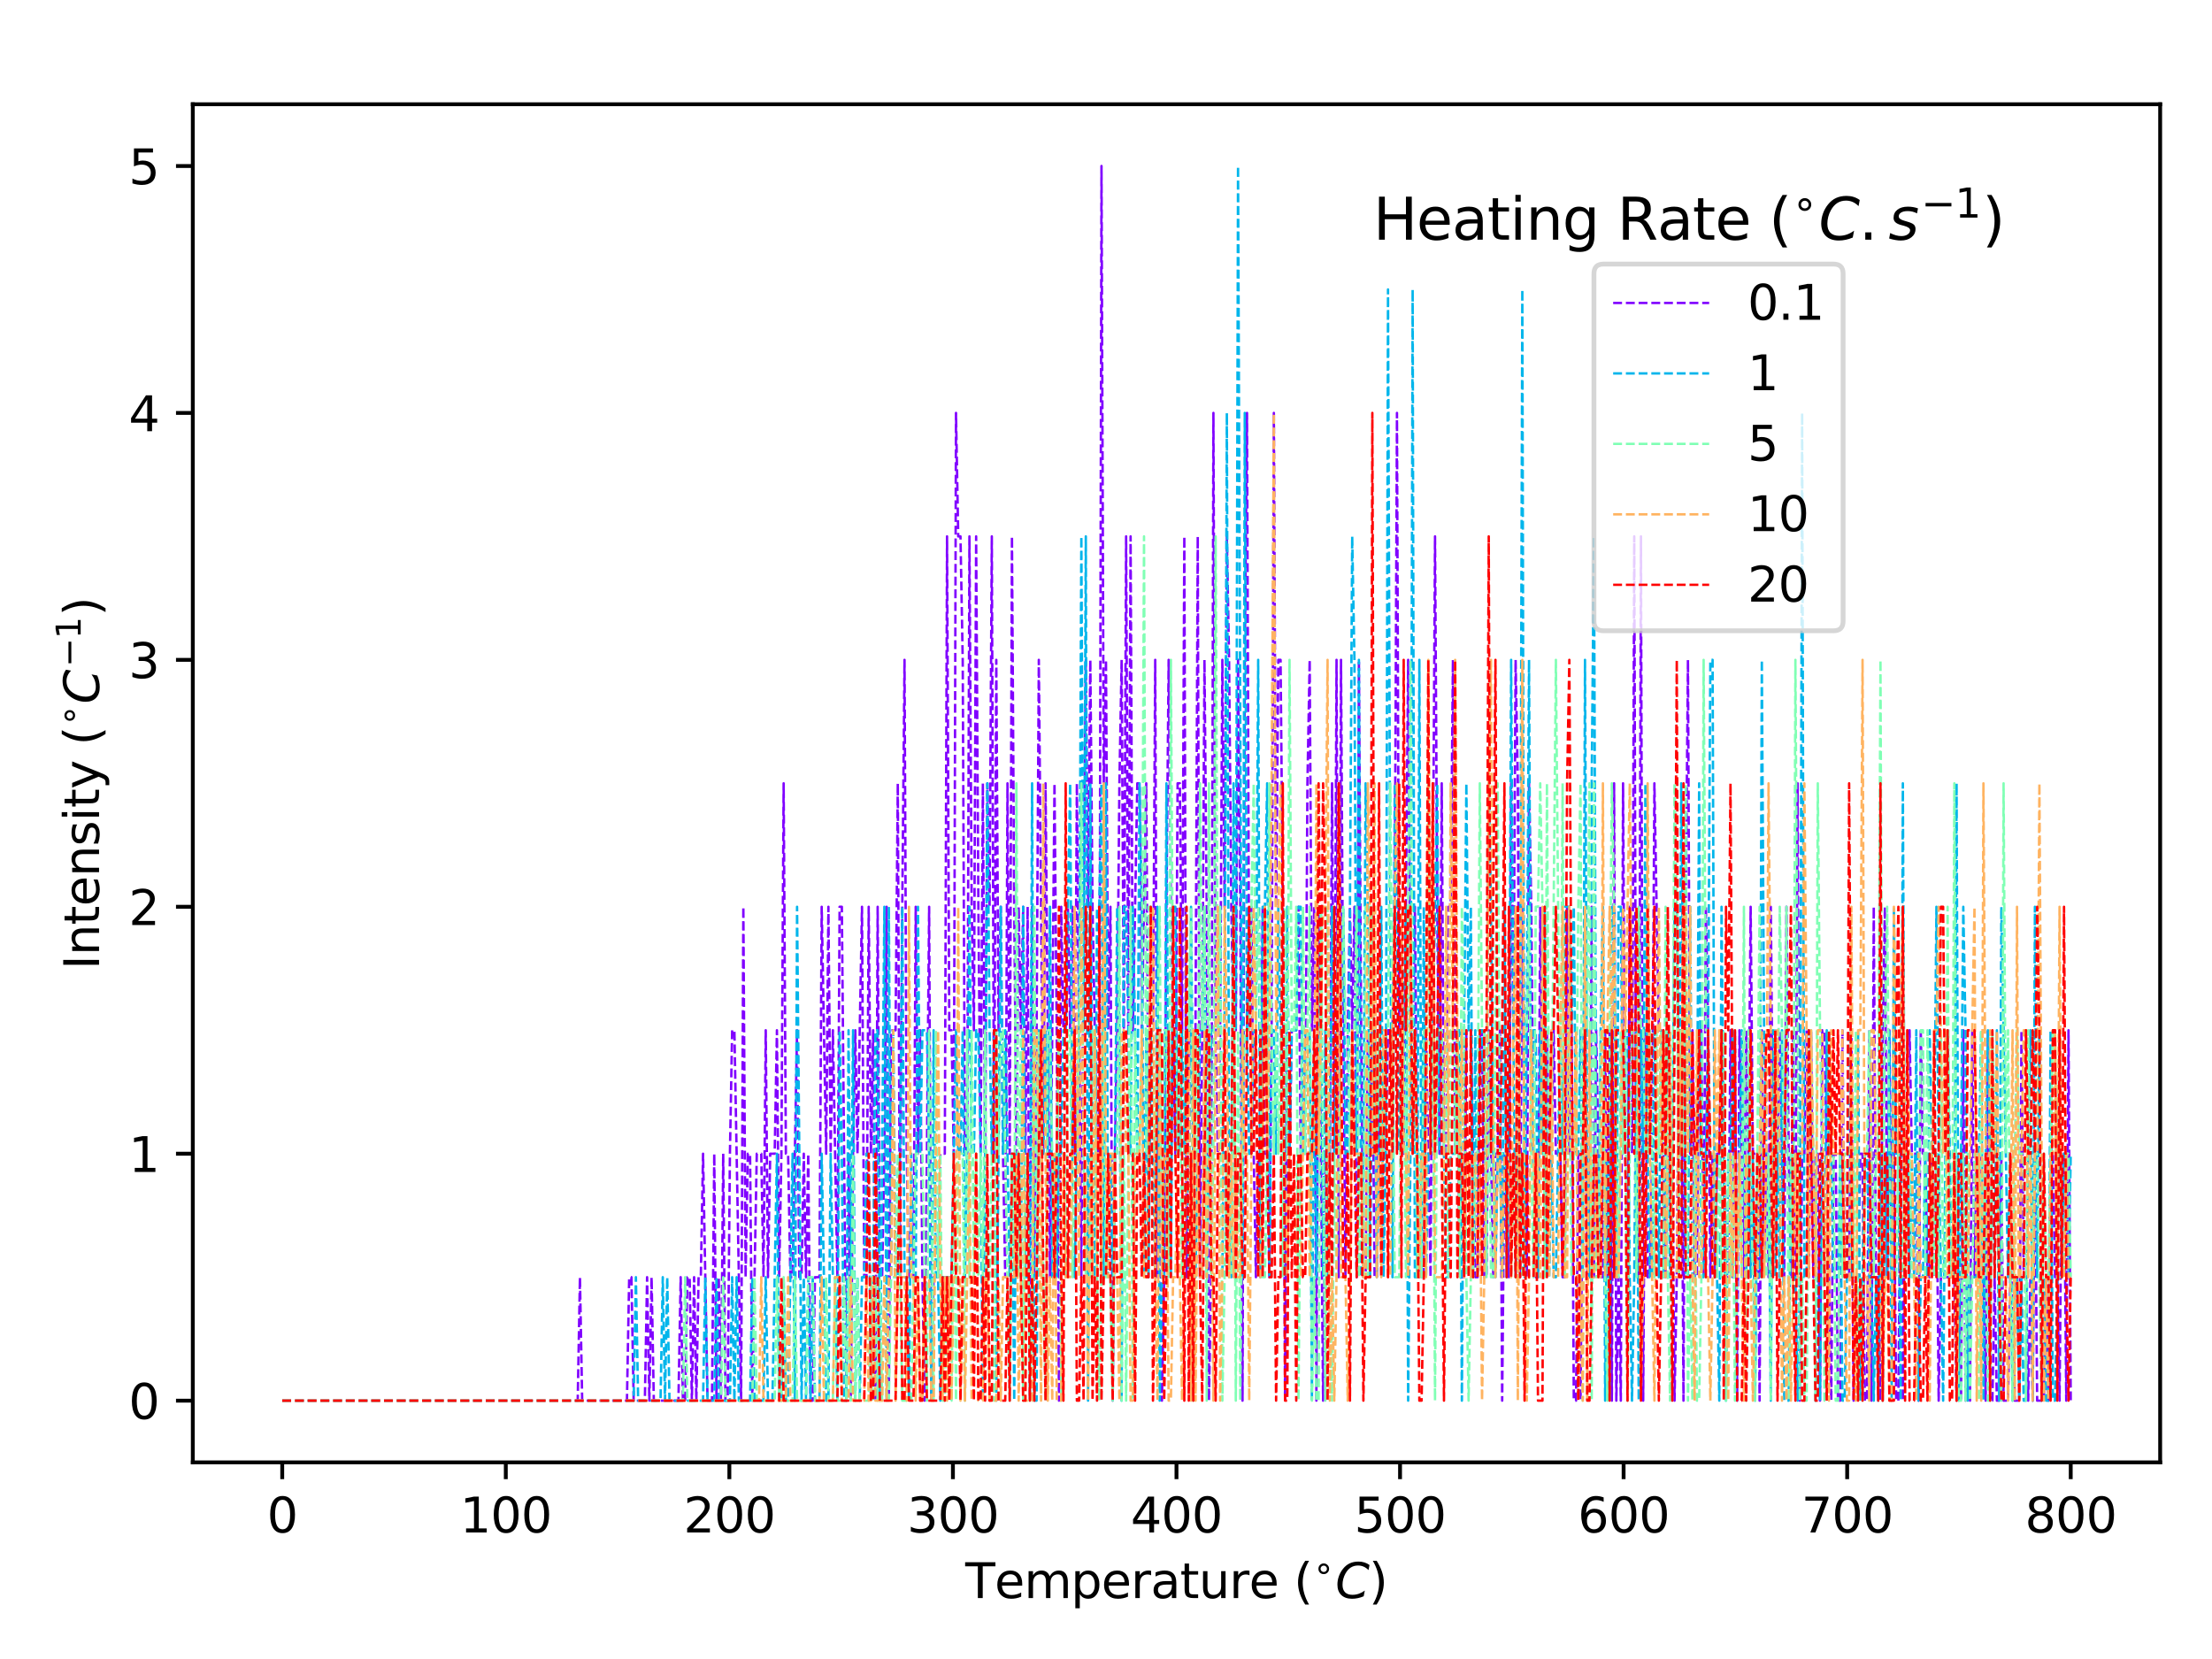 <?xml version="1.0" encoding="utf-8" standalone="no"?>
<!DOCTYPE svg PUBLIC "-//W3C//DTD SVG 1.1//EN"
  "http://www.w3.org/Graphics/SVG/1.1/DTD/svg11.dtd">
<svg xmlns:xlink="http://www.w3.org/1999/xlink" width="460.8pt" height="345.6pt" viewBox="0 0 460.8 345.6" xmlns="http://www.w3.org/2000/svg" version="1.1">
 <defs>
  <style type="text/css">*{stroke-linejoin: round; stroke-linecap: butt}</style>
 </defs>
 <g id="figure_1">
  <g id="patch_1">
   <path d="M 0 345.6 
L 460.8 345.6 
L 460.8 0 
L 0 0 
z
" style="fill: #ffffff"/>
  </g>
  <g id="axes_1">
   <g id="patch_2">
    <path d="M 40.165 304.64 
L 450 304.64 
L 450 21.72 
L 40.165 21.72 
z
" style="fill: #ffffff"/>
   </g>
   <g id="matplotlib.axis_1">
    <g id="xtick_1">
     <g id="line2d_1">
      <defs>
       <path id="m5edd4256fe" d="M 0 0 
L 0 3.5 
" style="stroke: #000000; stroke-width: 0.8"/>
      </defs>
      <g>
       <use xlink:href="#m5edd4256fe" x="58.794" y="304.64" style="stroke: #000000; stroke-width: 0.8"/>
      </g>
     </g>
     <g id="text_1">
      <!-- 0 -->
      <g transform="translate(55.613 319.238) scale(0.1 -0.1)">
       <defs>
        <path id="DejaVuSans-30" d="M 2034 4250 
Q 1547 4250 1301 3770 
Q 1056 3291 1056 2328 
Q 1056 1369 1301 889 
Q 1547 409 2034 409 
Q 2525 409 2770 889 
Q 3016 1369 3016 2328 
Q 3016 3291 2770 3770 
Q 2525 4250 2034 4250 
z
M 2034 4750 
Q 2819 4750 3233 4129 
Q 3647 3509 3647 2328 
Q 3647 1150 3233 529 
Q 2819 -91 2034 -91 
Q 1250 -91 836 529 
Q 422 1150 422 2328 
Q 422 3509 836 4129 
Q 1250 4750 2034 4750 
z
" transform="scale(0.016)"/>
       </defs>
       <use xlink:href="#DejaVuSans-30"/>
      </g>
     </g>
    </g>
    <g id="xtick_2">
     <g id="line2d_2">
      <g>
       <use xlink:href="#m5edd4256fe" x="105.366" y="304.64" style="stroke: #000000; stroke-width: 0.8"/>
      </g>
     </g>
     <g id="text_2">
      <!-- 100 -->
      <g transform="translate(95.822 319.238) scale(0.1 -0.1)">
       <defs>
        <path id="DejaVuSans-31" d="M 794 531 
L 1825 531 
L 1825 4091 
L 703 3866 
L 703 4441 
L 1819 4666 
L 2450 4666 
L 2450 531 
L 3481 531 
L 3481 0 
L 794 0 
L 794 531 
z
" transform="scale(0.016)"/>
       </defs>
       <use xlink:href="#DejaVuSans-31"/>
       <use xlink:href="#DejaVuSans-30" transform="translate(63.623 0)"/>
       <use xlink:href="#DejaVuSans-30" transform="translate(127.246 0)"/>
      </g>
     </g>
    </g>
    <g id="xtick_3">
     <g id="line2d_3">
      <g>
       <use xlink:href="#m5edd4256fe" x="151.938" y="304.64" style="stroke: #000000; stroke-width: 0.8"/>
      </g>
     </g>
     <g id="text_3">
      <!-- 200 -->
      <g transform="translate(142.394 319.238) scale(0.1 -0.1)">
       <defs>
        <path id="DejaVuSans-32" d="M 1228 531 
L 3431 531 
L 3431 0 
L 469 0 
L 469 531 
Q 828 903 1448 1529 
Q 2069 2156 2228 2338 
Q 2531 2678 2651 2914 
Q 2772 3150 2772 3378 
Q 2772 3750 2511 3984 
Q 2250 4219 1831 4219 
Q 1534 4219 1204 4116 
Q 875 4013 500 3803 
L 500 4441 
Q 881 4594 1212 4672 
Q 1544 4750 1819 4750 
Q 2544 4750 2975 4387 
Q 3406 4025 3406 3419 
Q 3406 3131 3298 2873 
Q 3191 2616 2906 2266 
Q 2828 2175 2409 1742 
Q 1991 1309 1228 531 
z
" transform="scale(0.016)"/>
       </defs>
       <use xlink:href="#DejaVuSans-32"/>
       <use xlink:href="#DejaVuSans-30" transform="translate(63.623 0)"/>
       <use xlink:href="#DejaVuSans-30" transform="translate(127.246 0)"/>
      </g>
     </g>
    </g>
    <g id="xtick_4">
     <g id="line2d_4">
      <g>
       <use xlink:href="#m5edd4256fe" x="198.51" y="304.64" style="stroke: #000000; stroke-width: 0.8"/>
      </g>
     </g>
     <g id="text_4">
      <!-- 300 -->
      <g transform="translate(188.967 319.238) scale(0.1 -0.1)">
       <defs>
        <path id="DejaVuSans-33" d="M 2597 2516 
Q 3050 2419 3304 2112 
Q 3559 1806 3559 1356 
Q 3559 666 3084 287 
Q 2609 -91 1734 -91 
Q 1441 -91 1130 -33 
Q 819 25 488 141 
L 488 750 
Q 750 597 1062 519 
Q 1375 441 1716 441 
Q 2309 441 2620 675 
Q 2931 909 2931 1356 
Q 2931 1769 2642 2001 
Q 2353 2234 1838 2234 
L 1294 2234 
L 1294 2753 
L 1863 2753 
Q 2328 2753 2575 2939 
Q 2822 3125 2822 3475 
Q 2822 3834 2567 4026 
Q 2313 4219 1838 4219 
Q 1578 4219 1281 4162 
Q 984 4106 628 3988 
L 628 4550 
Q 988 4650 1302 4700 
Q 1616 4750 1894 4750 
Q 2613 4750 3031 4423 
Q 3450 4097 3450 3541 
Q 3450 3153 3228 2886 
Q 3006 2619 2597 2516 
z
" transform="scale(0.016)"/>
       </defs>
       <use xlink:href="#DejaVuSans-33"/>
       <use xlink:href="#DejaVuSans-30" transform="translate(63.623 0)"/>
       <use xlink:href="#DejaVuSans-30" transform="translate(127.246 0)"/>
      </g>
     </g>
    </g>
    <g id="xtick_5">
     <g id="line2d_5">
      <g>
       <use xlink:href="#m5edd4256fe" x="245.083" y="304.64" style="stroke: #000000; stroke-width: 0.8"/>
      </g>
     </g>
     <g id="text_5">
      <!-- 400 -->
      <g transform="translate(235.539 319.238) scale(0.1 -0.1)">
       <defs>
        <path id="DejaVuSans-34" d="M 2419 4116 
L 825 1625 
L 2419 1625 
L 2419 4116 
z
M 2253 4666 
L 3047 4666 
L 3047 1625 
L 3713 1625 
L 3713 1100 
L 3047 1100 
L 3047 0 
L 2419 0 
L 2419 1100 
L 313 1100 
L 313 1709 
L 2253 4666 
z
" transform="scale(0.016)"/>
       </defs>
       <use xlink:href="#DejaVuSans-34"/>
       <use xlink:href="#DejaVuSans-30" transform="translate(63.623 0)"/>
       <use xlink:href="#DejaVuSans-30" transform="translate(127.246 0)"/>
      </g>
     </g>
    </g>
    <g id="xtick_6">
     <g id="line2d_6">
      <g>
       <use xlink:href="#m5edd4256fe" x="291.655" y="304.64" style="stroke: #000000; stroke-width: 0.8"/>
      </g>
     </g>
     <g id="text_6">
      <!-- 500 -->
      <g transform="translate(282.111 319.238) scale(0.1 -0.1)">
       <defs>
        <path id="DejaVuSans-35" d="M 691 4666 
L 3169 4666 
L 3169 4134 
L 1269 4134 
L 1269 2991 
Q 1406 3038 1543 3061 
Q 1681 3084 1819 3084 
Q 2600 3084 3056 2656 
Q 3513 2228 3513 1497 
Q 3513 744 3044 326 
Q 2575 -91 1722 -91 
Q 1428 -91 1123 -41 
Q 819 9 494 109 
L 494 744 
Q 775 591 1075 516 
Q 1375 441 1709 441 
Q 2250 441 2565 725 
Q 2881 1009 2881 1497 
Q 2881 1984 2565 2268 
Q 2250 2553 1709 2553 
Q 1456 2553 1204 2497 
Q 953 2441 691 2322 
L 691 4666 
z
" transform="scale(0.016)"/>
       </defs>
       <use xlink:href="#DejaVuSans-35"/>
       <use xlink:href="#DejaVuSans-30" transform="translate(63.623 0)"/>
       <use xlink:href="#DejaVuSans-30" transform="translate(127.246 0)"/>
      </g>
     </g>
    </g>
    <g id="xtick_7">
     <g id="line2d_7">
      <g>
       <use xlink:href="#m5edd4256fe" x="338.227" y="304.64" style="stroke: #000000; stroke-width: 0.8"/>
      </g>
     </g>
     <g id="text_7">
      <!-- 600 -->
      <g transform="translate(328.683 319.238) scale(0.1 -0.1)">
       <defs>
        <path id="DejaVuSans-36" d="M 2113 2584 
Q 1688 2584 1439 2293 
Q 1191 2003 1191 1497 
Q 1191 994 1439 701 
Q 1688 409 2113 409 
Q 2538 409 2786 701 
Q 3034 994 3034 1497 
Q 3034 2003 2786 2293 
Q 2538 2584 2113 2584 
z
M 3366 4563 
L 3366 3988 
Q 3128 4100 2886 4159 
Q 2644 4219 2406 4219 
Q 1781 4219 1451 3797 
Q 1122 3375 1075 2522 
Q 1259 2794 1537 2939 
Q 1816 3084 2150 3084 
Q 2853 3084 3261 2657 
Q 3669 2231 3669 1497 
Q 3669 778 3244 343 
Q 2819 -91 2113 -91 
Q 1303 -91 875 529 
Q 447 1150 447 2328 
Q 447 3434 972 4092 
Q 1497 4750 2381 4750 
Q 2619 4750 2861 4703 
Q 3103 4656 3366 4563 
z
" transform="scale(0.016)"/>
       </defs>
       <use xlink:href="#DejaVuSans-36"/>
       <use xlink:href="#DejaVuSans-30" transform="translate(63.623 0)"/>
       <use xlink:href="#DejaVuSans-30" transform="translate(127.246 0)"/>
      </g>
     </g>
    </g>
    <g id="xtick_8">
     <g id="line2d_8">
      <g>
       <use xlink:href="#m5edd4256fe" x="384.799" y="304.64" style="stroke: #000000; stroke-width: 0.8"/>
      </g>
     </g>
     <g id="text_8">
      <!-- 700 -->
      <g transform="translate(375.255 319.238) scale(0.1 -0.1)">
       <defs>
        <path id="DejaVuSans-37" d="M 525 4666 
L 3525 4666 
L 3525 4397 
L 1831 0 
L 1172 0 
L 2766 4134 
L 525 4134 
L 525 4666 
z
" transform="scale(0.016)"/>
       </defs>
       <use xlink:href="#DejaVuSans-37"/>
       <use xlink:href="#DejaVuSans-30" transform="translate(63.623 0)"/>
       <use xlink:href="#DejaVuSans-30" transform="translate(127.246 0)"/>
      </g>
     </g>
    </g>
    <g id="xtick_9">
     <g id="line2d_9">
      <g>
       <use xlink:href="#m5edd4256fe" x="431.371" y="304.64" style="stroke: #000000; stroke-width: 0.8"/>
      </g>
     </g>
     <g id="text_9">
      <!-- 800 -->
      <g transform="translate(421.827 319.238) scale(0.1 -0.1)">
       <defs>
        <path id="DejaVuSans-38" d="M 2034 2216 
Q 1584 2216 1326 1975 
Q 1069 1734 1069 1313 
Q 1069 891 1326 650 
Q 1584 409 2034 409 
Q 2484 409 2743 651 
Q 3003 894 3003 1313 
Q 3003 1734 2745 1975 
Q 2488 2216 2034 2216 
z
M 1403 2484 
Q 997 2584 770 2862 
Q 544 3141 544 3541 
Q 544 4100 942 4425 
Q 1341 4750 2034 4750 
Q 2731 4750 3128 4425 
Q 3525 4100 3525 3541 
Q 3525 3141 3298 2862 
Q 3072 2584 2669 2484 
Q 3125 2378 3379 2068 
Q 3634 1759 3634 1313 
Q 3634 634 3220 271 
Q 2806 -91 2034 -91 
Q 1263 -91 848 271 
Q 434 634 434 1313 
Q 434 1759 690 2068 
Q 947 2378 1403 2484 
z
M 1172 3481 
Q 1172 3119 1398 2916 
Q 1625 2713 2034 2713 
Q 2441 2713 2670 2916 
Q 2900 3119 2900 3481 
Q 2900 3844 2670 4047 
Q 2441 4250 2034 4250 
Q 1625 4250 1398 4047 
Q 1172 3844 1172 3481 
z
" transform="scale(0.016)"/>
       </defs>
       <use xlink:href="#DejaVuSans-38"/>
       <use xlink:href="#DejaVuSans-30" transform="translate(63.623 0)"/>
       <use xlink:href="#DejaVuSans-30" transform="translate(127.246 0)"/>
      </g>
     </g>
    </g>
    <g id="text_10">
     <!-- Temperature ($^{\circ}C$) -->
     <g transform="translate(201.083 332.918) scale(0.1 -0.1)">
      <defs>
       <path id="DejaVuSans-54" d="M -19 4666 
L 3928 4666 
L 3928 4134 
L 2272 4134 
L 2272 0 
L 1638 0 
L 1638 4134 
L -19 4134 
L -19 4666 
z
" transform="scale(0.016)"/>
       <path id="DejaVuSans-65" d="M 3597 1894 
L 3597 1613 
L 953 1613 
Q 991 1019 1311 708 
Q 1631 397 2203 397 
Q 2534 397 2845 478 
Q 3156 559 3463 722 
L 3463 178 
Q 3153 47 2828 -22 
Q 2503 -91 2169 -91 
Q 1331 -91 842 396 
Q 353 884 353 1716 
Q 353 2575 817 3079 
Q 1281 3584 2069 3584 
Q 2775 3584 3186 3129 
Q 3597 2675 3597 1894 
z
M 3022 2063 
Q 3016 2534 2758 2815 
Q 2500 3097 2075 3097 
Q 1594 3097 1305 2825 
Q 1016 2553 972 2059 
L 3022 2063 
z
" transform="scale(0.016)"/>
       <path id="DejaVuSans-6d" d="M 3328 2828 
Q 3544 3216 3844 3400 
Q 4144 3584 4550 3584 
Q 5097 3584 5394 3201 
Q 5691 2819 5691 2113 
L 5691 0 
L 5113 0 
L 5113 2094 
Q 5113 2597 4934 2840 
Q 4756 3084 4391 3084 
Q 3944 3084 3684 2787 
Q 3425 2491 3425 1978 
L 3425 0 
L 2847 0 
L 2847 2094 
Q 2847 2600 2669 2842 
Q 2491 3084 2119 3084 
Q 1678 3084 1418 2786 
Q 1159 2488 1159 1978 
L 1159 0 
L 581 0 
L 581 3500 
L 1159 3500 
L 1159 2956 
Q 1356 3278 1631 3431 
Q 1906 3584 2284 3584 
Q 2666 3584 2933 3390 
Q 3200 3197 3328 2828 
z
" transform="scale(0.016)"/>
       <path id="DejaVuSans-70" d="M 1159 525 
L 1159 -1331 
L 581 -1331 
L 581 3500 
L 1159 3500 
L 1159 2969 
Q 1341 3281 1617 3432 
Q 1894 3584 2278 3584 
Q 2916 3584 3314 3078 
Q 3713 2572 3713 1747 
Q 3713 922 3314 415 
Q 2916 -91 2278 -91 
Q 1894 -91 1617 61 
Q 1341 213 1159 525 
z
M 3116 1747 
Q 3116 2381 2855 2742 
Q 2594 3103 2138 3103 
Q 1681 3103 1420 2742 
Q 1159 2381 1159 1747 
Q 1159 1113 1420 752 
Q 1681 391 2138 391 
Q 2594 391 2855 752 
Q 3116 1113 3116 1747 
z
" transform="scale(0.016)"/>
       <path id="DejaVuSans-72" d="M 2631 2963 
Q 2534 3019 2420 3045 
Q 2306 3072 2169 3072 
Q 1681 3072 1420 2755 
Q 1159 2438 1159 1844 
L 1159 0 
L 581 0 
L 581 3500 
L 1159 3500 
L 1159 2956 
Q 1341 3275 1631 3429 
Q 1922 3584 2338 3584 
Q 2397 3584 2469 3576 
Q 2541 3569 2628 3553 
L 2631 2963 
z
" transform="scale(0.016)"/>
       <path id="DejaVuSans-61" d="M 2194 1759 
Q 1497 1759 1228 1600 
Q 959 1441 959 1056 
Q 959 750 1161 570 
Q 1363 391 1709 391 
Q 2188 391 2477 730 
Q 2766 1069 2766 1631 
L 2766 1759 
L 2194 1759 
z
M 3341 1997 
L 3341 0 
L 2766 0 
L 2766 531 
Q 2569 213 2275 61 
Q 1981 -91 1556 -91 
Q 1019 -91 701 211 
Q 384 513 384 1019 
Q 384 1609 779 1909 
Q 1175 2209 1959 2209 
L 2766 2209 
L 2766 2266 
Q 2766 2663 2505 2880 
Q 2244 3097 1772 3097 
Q 1472 3097 1187 3025 
Q 903 2953 641 2809 
L 641 3341 
Q 956 3463 1253 3523 
Q 1550 3584 1831 3584 
Q 2591 3584 2966 3190 
Q 3341 2797 3341 1997 
z
" transform="scale(0.016)"/>
       <path id="DejaVuSans-74" d="M 1172 4494 
L 1172 3500 
L 2356 3500 
L 2356 3053 
L 1172 3053 
L 1172 1153 
Q 1172 725 1289 603 
Q 1406 481 1766 481 
L 2356 481 
L 2356 0 
L 1766 0 
Q 1100 0 847 248 
Q 594 497 594 1153 
L 594 3053 
L 172 3053 
L 172 3500 
L 594 3500 
L 594 4494 
L 1172 4494 
z
" transform="scale(0.016)"/>
       <path id="DejaVuSans-75" d="M 544 1381 
L 544 3500 
L 1119 3500 
L 1119 1403 
Q 1119 906 1312 657 
Q 1506 409 1894 409 
Q 2359 409 2629 706 
Q 2900 1003 2900 1516 
L 2900 3500 
L 3475 3500 
L 3475 0 
L 2900 0 
L 2900 538 
Q 2691 219 2414 64 
Q 2138 -91 1772 -91 
Q 1169 -91 856 284 
Q 544 659 544 1381 
z
M 1991 3584 
L 1991 3584 
z
" transform="scale(0.016)"/>
       <path id="DejaVuSans-20" transform="scale(0.016)"/>
       <path id="DejaVuSans-28" d="M 1984 4856 
Q 1566 4138 1362 3434 
Q 1159 2731 1159 2009 
Q 1159 1288 1364 580 
Q 1569 -128 1984 -844 
L 1484 -844 
Q 1016 -109 783 600 
Q 550 1309 550 2009 
Q 550 2706 781 3412 
Q 1013 4119 1484 4856 
L 1984 4856 
z
" transform="scale(0.016)"/>
       <path id="DejaVuSans-2218" d="M 2000 2619 
Q 1750 2619 1578 2445 
Q 1406 2272 1406 2022 
Q 1406 1775 1578 1605 
Q 1750 1435 2000 1435 
Q 2250 1435 2422 1605 
Q 2594 1775 2594 2022 
Q 2594 2269 2420 2444 
Q 2247 2619 2000 2619 
z
M 2000 3022 
Q 2200 3022 2384 2945 
Q 2569 2869 2703 2725 
Q 2847 2585 2919 2406 
Q 2991 2228 2991 2022 
Q 2991 1610 2702 1324 
Q 2413 1038 1994 1038 
Q 1572 1038 1290 1319 
Q 1009 1600 1009 2022 
Q 1009 2441 1296 2731 
Q 1584 3022 2000 3022 
z
" transform="scale(0.016)"/>
       <path id="DejaVuSans-Oblique-43" d="M 4447 4306 
L 4319 3641 
Q 4019 3944 3683 4091 
Q 3347 4238 2956 4238 
Q 2422 4238 2017 3981 
Q 1613 3725 1319 3200 
Q 1131 2863 1032 2486 
Q 934 2109 934 1728 
Q 934 1091 1264 756 
Q 1594 422 2222 422 
Q 2656 422 3056 561 
Q 3456 700 3834 978 
L 3688 231 
Q 3316 72 2936 -9 
Q 2556 -91 2175 -91 
Q 1278 -91 773 396 
Q 269 884 269 1753 
Q 269 2309 461 2846 
Q 653 3384 1013 3828 
Q 1394 4300 1883 4525 
Q 2372 4750 3022 4750 
Q 3422 4750 3780 4639 
Q 4138 4528 4447 4306 
z
" transform="scale(0.016)"/>
       <path id="DejaVuSans-29" d="M 513 4856 
L 1013 4856 
Q 1481 4119 1714 3412 
Q 1947 2706 1947 2009 
Q 1947 1309 1714 600 
Q 1481 -109 1013 -844 
L 513 -844 
Q 928 -128 1133 580 
Q 1338 1288 1338 2009 
Q 1338 2731 1133 3434 
Q 928 4138 513 4856 
z
" transform="scale(0.016)"/>
      </defs>
      <use xlink:href="#DejaVuSans-54" transform="translate(0 0.125)"/>
      <use xlink:href="#DejaVuSans-65" transform="translate(61.084 0.125)"/>
      <use xlink:href="#DejaVuSans-6d" transform="translate(122.607 0.125)"/>
      <use xlink:href="#DejaVuSans-70" transform="translate(220.02 0.125)"/>
      <use xlink:href="#DejaVuSans-65" transform="translate(283.496 0.125)"/>
      <use xlink:href="#DejaVuSans-72" transform="translate(345.02 0.125)"/>
      <use xlink:href="#DejaVuSans-61" transform="translate(386.133 0.125)"/>
      <use xlink:href="#DejaVuSans-74" transform="translate(447.412 0.125)"/>
      <use xlink:href="#DejaVuSans-75" transform="translate(486.621 0.125)"/>
      <use xlink:href="#DejaVuSans-72" transform="translate(550 0.125)"/>
      <use xlink:href="#DejaVuSans-65" transform="translate(591.113 0.125)"/>
      <use xlink:href="#DejaVuSans-20" transform="translate(652.637 0.125)"/>
      <use xlink:href="#DejaVuSans-28" transform="translate(684.424 0.125)"/>
      <use xlink:href="#DejaVuSans-2218" transform="translate(724.395 38.406) scale(0.7)"/>
      <use xlink:href="#DejaVuSans-Oblique-43" transform="translate(770.947 0.125)"/>
      <use xlink:href="#DejaVuSans-29" transform="translate(840.771 0.125)"/>
     </g>
    </g>
   </g>
   <g id="matplotlib.axis_2">
    <g id="ytick_1">
     <g id="line2d_10">
      <defs>
       <path id="md28f020540" d="M 0 0 
L -3.5 0 
" style="stroke: #000000; stroke-width: 0.8"/>
      </defs>
      <g>
       <use xlink:href="#md28f020540" x="40.165" y="291.78" style="stroke: #000000; stroke-width: 0.8"/>
      </g>
     </g>
     <g id="text_11">
      <!-- 0 -->
      <g transform="translate(26.802 295.579) scale(0.1 -0.1)">
       <use xlink:href="#DejaVuSans-30"/>
      </g>
     </g>
    </g>
    <g id="ytick_2">
     <g id="line2d_11">
      <g>
       <use xlink:href="#md28f020540" x="40.165" y="240.34" style="stroke: #000000; stroke-width: 0.8"/>
      </g>
     </g>
     <g id="text_12">
      <!-- 1 -->
      <g transform="translate(26.802 244.139) scale(0.1 -0.1)">
       <use xlink:href="#DejaVuSans-31"/>
      </g>
     </g>
    </g>
    <g id="ytick_3">
     <g id="line2d_12">
      <g>
       <use xlink:href="#md28f020540" x="40.165" y="188.9" style="stroke: #000000; stroke-width: 0.8"/>
      </g>
     </g>
     <g id="text_13">
      <!-- 2 -->
      <g transform="translate(26.802 192.699) scale(0.1 -0.1)">
       <use xlink:href="#DejaVuSans-32"/>
      </g>
     </g>
    </g>
    <g id="ytick_4">
     <g id="line2d_13">
      <g>
       <use xlink:href="#md28f020540" x="40.165" y="137.46" style="stroke: #000000; stroke-width: 0.8"/>
      </g>
     </g>
     <g id="text_14">
      <!-- 3 -->
      <g transform="translate(26.802 141.259) scale(0.1 -0.1)">
       <use xlink:href="#DejaVuSans-33"/>
      </g>
     </g>
    </g>
    <g id="ytick_5">
     <g id="line2d_14">
      <g>
       <use xlink:href="#md28f020540" x="40.165" y="86.02" style="stroke: #000000; stroke-width: 0.8"/>
      </g>
     </g>
     <g id="text_15">
      <!-- 4 -->
      <g transform="translate(26.802 89.819) scale(0.1 -0.1)">
       <use xlink:href="#DejaVuSans-34"/>
      </g>
     </g>
    </g>
    <g id="ytick_6">
     <g id="line2d_15">
      <g>
       <use xlink:href="#md28f020540" x="40.165" y="34.58" style="stroke: #000000; stroke-width: 0.8"/>
      </g>
     </g>
     <g id="text_16">
      <!-- 5 -->
      <g transform="translate(26.802 38.379) scale(0.1 -0.1)">
       <use xlink:href="#DejaVuSans-35"/>
      </g>
     </g>
    </g>
    <g id="text_17">
     <!-- Intensity ($^{\circ}C^{-1}$) -->
     <g transform="translate(20.703 201.98) rotate(-90) scale(0.1 -0.1)">
      <defs>
       <path id="DejaVuSans-49" d="M 628 4666 
L 1259 4666 
L 1259 0 
L 628 0 
L 628 4666 
z
" transform="scale(0.016)"/>
       <path id="DejaVuSans-6e" d="M 3513 2113 
L 3513 0 
L 2938 0 
L 2938 2094 
Q 2938 2591 2744 2837 
Q 2550 3084 2163 3084 
Q 1697 3084 1428 2787 
Q 1159 2491 1159 1978 
L 1159 0 
L 581 0 
L 581 3500 
L 1159 3500 
L 1159 2956 
Q 1366 3272 1645 3428 
Q 1925 3584 2291 3584 
Q 2894 3584 3203 3211 
Q 3513 2838 3513 2113 
z
" transform="scale(0.016)"/>
       <path id="DejaVuSans-73" d="M 2834 3397 
L 2834 2853 
Q 2591 2978 2328 3040 
Q 2066 3103 1784 3103 
Q 1356 3103 1142 2972 
Q 928 2841 928 2578 
Q 928 2378 1081 2264 
Q 1234 2150 1697 2047 
L 1894 2003 
Q 2506 1872 2764 1633 
Q 3022 1394 3022 966 
Q 3022 478 2636 193 
Q 2250 -91 1575 -91 
Q 1294 -91 989 -36 
Q 684 19 347 128 
L 347 722 
Q 666 556 975 473 
Q 1284 391 1588 391 
Q 1994 391 2212 530 
Q 2431 669 2431 922 
Q 2431 1156 2273 1281 
Q 2116 1406 1581 1522 
L 1381 1569 
Q 847 1681 609 1914 
Q 372 2147 372 2553 
Q 372 3047 722 3315 
Q 1072 3584 1716 3584 
Q 2034 3584 2315 3537 
Q 2597 3491 2834 3397 
z
" transform="scale(0.016)"/>
       <path id="DejaVuSans-69" d="M 603 3500 
L 1178 3500 
L 1178 0 
L 603 0 
L 603 3500 
z
M 603 4863 
L 1178 4863 
L 1178 4134 
L 603 4134 
L 603 4863 
z
" transform="scale(0.016)"/>
       <path id="DejaVuSans-79" d="M 2059 -325 
Q 1816 -950 1584 -1140 
Q 1353 -1331 966 -1331 
L 506 -1331 
L 506 -850 
L 844 -850 
Q 1081 -850 1212 -737 
Q 1344 -625 1503 -206 
L 1606 56 
L 191 3500 
L 800 3500 
L 1894 763 
L 2988 3500 
L 3597 3500 
L 2059 -325 
z
" transform="scale(0.016)"/>
       <path id="DejaVuSans-2212" d="M 678 2272 
L 4684 2272 
L 4684 1741 
L 678 1741 
L 678 2272 
z
" transform="scale(0.016)"/>
      </defs>
      <use xlink:href="#DejaVuSans-49" transform="translate(0 0.684)"/>
      <use xlink:href="#DejaVuSans-6e" transform="translate(29.492 0.684)"/>
      <use xlink:href="#DejaVuSans-74" transform="translate(92.871 0.684)"/>
      <use xlink:href="#DejaVuSans-65" transform="translate(132.08 0.684)"/>
      <use xlink:href="#DejaVuSans-6e" transform="translate(193.604 0.684)"/>
      <use xlink:href="#DejaVuSans-73" transform="translate(256.982 0.684)"/>
      <use xlink:href="#DejaVuSans-69" transform="translate(309.082 0.684)"/>
      <use xlink:href="#DejaVuSans-74" transform="translate(336.865 0.684)"/>
      <use xlink:href="#DejaVuSans-79" transform="translate(376.074 0.684)"/>
      <use xlink:href="#DejaVuSans-20" transform="translate(435.254 0.684)"/>
      <use xlink:href="#DejaVuSans-28" transform="translate(467.041 0.684)"/>
      <use xlink:href="#DejaVuSans-2218" transform="translate(507.012 38.966) scale(0.7)"/>
      <use xlink:href="#DejaVuSans-Oblique-43" transform="translate(553.564 0.684)"/>
      <use xlink:href="#DejaVuSans-2212" transform="translate(630.589 38.966) scale(0.7)"/>
      <use xlink:href="#DejaVuSans-31" transform="translate(689.242 38.966) scale(0.7)"/>
      <use xlink:href="#DejaVuSans-29" transform="translate(736.512 0.684)"/>
     </g>
    </g>
   </g>
   <g id="line2d_16">
    <path d="M 58.794 291.78 
L 120.346 291.78 
L 120.812 266.06 
L 121.279 291.78 
L 130.605 291.78 
L 131.071 266.06 
L 131.537 266.06 
L 132.004 291.78 
L 134.335 291.78 
L 134.801 266.06 
L 135.268 291.78 
L 135.734 266.06 
L 136.2 291.78 
L 141.33 291.78 
L 141.796 266.06 
L 142.262 291.78 
L 142.729 291.78 
L 143.195 266.06 
L 143.661 266.06 
L 144.128 291.78 
L 144.594 266.06 
L 145.06 291.78 
L 145.526 266.06 
L 145.993 266.06 
L 146.459 240.34 
L 147.392 291.78 
L 148.324 291.78 
L 148.791 240.34 
L 149.257 291.78 
L 149.723 266.06 
L 150.19 291.78 
L 150.656 240.34 
L 151.122 291.78 
L 151.588 291.78 
L 152.055 240.34 
L 152.521 214.62 
L 152.987 214.62 
L 154.386 291.78 
L 154.853 188.9 
L 155.319 266.06 
L 155.785 240.34 
L 156.251 240.34 
L 156.718 291.78 
L 157.65 240.34 
L 158.583 240.34 
L 159.049 266.06 
L 159.516 214.62 
L 159.982 266.06 
L 160.448 240.34 
L 161.381 240.34 
L 161.847 214.62 
L 162.313 266.06 
L 162.78 240.34 
L 163.246 163.18 
L 163.712 240.34 
L 164.179 240.34 
L 164.645 266.06 
L 165.111 266.06 
L 166.044 214.62 
L 166.51 266.06 
L 166.977 266.06 
L 167.443 240.34 
L 167.909 266.06 
L 168.375 240.34 
L 168.842 291.78 
L 169.308 291.78 
L 169.774 266.06 
L 170.707 266.06 
L 171.173 188.9 
L 172.106 240.34 
L 172.572 188.9 
L 173.038 240.34 
L 173.505 214.62 
L 174.437 266.06 
L 174.904 188.9 
L 175.37 188.9 
L 176.303 291.78 
L 176.769 240.34 
L 177.235 291.78 
L 177.702 240.34 
L 178.168 214.62 
L 178.634 240.34 
L 179.567 188.9 
L 180.033 266.06 
L 180.499 266.06 
L 180.966 188.9 
L 181.432 240.34 
L 181.898 214.62 
L 182.365 291.78 
L 182.831 188.9 
L 183.297 266.06 
L 183.763 266.06 
L 184.23 240.34 
L 184.696 188.9 
L 185.162 291.78 
L 185.629 214.62 
L 186.561 214.62 
L 187.028 163.18 
L 187.494 266.06 
L 187.96 188.9 
L 188.427 137.46 
L 188.893 240.34 
L 189.359 266.06 
L 190.292 266.06 
L 190.758 188.9 
L 191.224 240.34 
L 191.691 214.62 
L 192.157 266.06 
L 192.623 291.78 
L 193.556 188.9 
L 194.022 291.78 
L 194.488 266.06 
L 195.421 266.06 
L 195.887 240.34 
L 196.82 240.34 
L 197.286 111.74 
L 197.753 214.62 
L 198.219 214.62 
L 198.685 240.34 
L 199.152 86.02 
L 199.618 111.74 
L 200.084 111.74 
L 200.55 137.46 
L 201.017 240.34 
L 201.483 240.34 
L 201.949 111.74 
L 202.416 188.9 
L 202.882 214.62 
L 203.348 111.74 
L 203.815 188.9 
L 204.281 240.34 
L 204.747 163.18 
L 205.213 240.34 
L 205.68 163.18 
L 206.146 188.9 
L 206.612 111.74 
L 207.079 240.34 
L 207.545 137.46 
L 208.011 214.62 
L 208.478 188.9 
L 208.944 240.34 
L 209.41 266.06 
L 209.877 163.18 
L 210.343 240.34 
L 210.809 111.74 
L 211.275 188.9 
L 211.742 240.34 
L 212.208 188.9 
L 212.674 214.62 
L 213.141 188.9 
L 213.607 240.34 
L 214.073 188.9 
L 214.54 291.78 
L 215.006 188.9 
L 215.472 266.06 
L 215.938 214.62 
L 216.405 137.46 
L 217.337 240.34 
L 217.804 163.18 
L 218.736 266.06 
L 219.669 163.18 
L 220.135 214.62 
L 220.602 291.78 
L 221.068 188.9 
L 221.534 214.62 
L 222 214.62 
L 222.467 188.9 
L 222.933 214.62 
L 223.399 188.9 
L 223.866 240.34 
L 224.332 163.18 
L 225.265 266.06 
L 225.731 188.9 
L 226.197 137.46 
L 226.663 188.9 
L 227.13 137.46 
L 227.596 188.9 
L 228.529 240.34 
L 228.995 240.34 
L 229.461 34.58 
L 229.928 163.18 
L 230.394 137.46 
L 230.86 214.62 
L 231.327 188.9 
L 231.793 291.78 
L 232.259 240.34 
L 232.725 214.62 
L 233.192 163.18 
L 233.658 137.46 
L 234.124 214.62 
L 234.591 111.74 
L 235.057 214.62 
L 235.523 111.74 
L 235.99 214.62 
L 236.922 163.18 
L 237.388 163.18 
L 237.855 214.62 
L 238.787 163.18 
L 239.254 240.34 
L 239.72 214.62 
L 240.186 214.62 
L 240.653 137.46 
L 241.119 266.06 
L 241.585 240.34 
L 242.052 291.78 
L 242.518 266.06 
L 242.984 188.9 
L 243.45 137.46 
L 243.917 188.9 
L 244.849 240.34 
L 245.316 163.18 
L 245.782 163.18 
L 246.248 214.62 
L 246.715 111.74 
L 247.181 266.06 
L 247.647 214.62 
L 248.113 214.62 
L 248.58 240.34 
L 249.046 214.62 
L 249.512 111.74 
L 249.979 266.06 
L 250.445 214.62 
L 250.911 137.46 
L 251.378 188.9 
L 251.844 291.78 
L 252.31 266.06 
L 252.777 86.02 
L 253.243 214.62 
L 253.709 240.34 
L 254.175 214.62 
L 254.642 137.46 
L 255.108 188.9 
L 255.574 111.74 
L 256.041 137.46 
L 256.507 188.9 
L 256.973 214.62 
L 257.44 214.62 
L 257.906 137.46 
L 258.372 188.9 
L 258.838 291.78 
L 259.305 137.46 
L 259.771 86.02 
L 260.237 214.62 
L 260.704 188.9 
L 261.17 240.34 
L 261.636 266.06 
L 262.103 240.34 
L 262.569 240.34 
L 263.035 188.9 
L 263.502 240.34 
L 263.968 240.34 
L 264.434 266.06 
L 264.9 214.62 
L 265.367 86.02 
L 265.833 188.9 
L 266.299 137.46 
L 266.766 137.46 
L 267.232 188.9 
L 267.698 291.78 
L 268.165 214.62 
L 268.631 240.34 
L 269.097 214.62 
L 270.03 214.62 
L 270.496 188.9 
L 270.962 240.34 
L 271.895 240.34 
L 272.361 163.18 
L 272.828 137.46 
L 273.294 214.62 
L 273.76 188.9 
L 274.227 291.78 
L 274.693 188.9 
L 275.625 291.78 
L 276.092 240.34 
L 276.558 266.06 
L 277.024 240.34 
L 277.491 163.18 
L 277.957 240.34 
L 278.423 137.46 
L 278.89 266.06 
L 279.356 137.46 
L 279.822 214.62 
L 280.288 266.06 
L 280.755 214.62 
L 281.221 188.9 
L 281.687 214.62 
L 282.154 188.9 
L 282.62 266.06 
L 283.086 137.46 
L 283.553 214.62 
L 284.019 266.06 
L 284.485 266.06 
L 284.952 214.62 
L 285.418 240.34 
L 285.884 214.62 
L 286.35 266.06 
L 286.817 266.06 
L 287.283 214.62 
L 287.749 266.06 
L 288.216 240.34 
L 288.682 240.34 
L 289.148 214.62 
L 290.081 214.62 
L 290.547 188.9 
L 291.013 86.02 
L 291.48 214.62 
L 291.946 214.62 
L 292.412 240.34 
L 293.345 137.46 
L 293.811 214.62 
L 294.278 214.62 
L 294.744 188.9 
L 295.21 240.34 
L 295.677 266.06 
L 296.609 266.06 
L 297.075 214.62 
L 298.008 266.06 
L 298.941 111.74 
L 299.407 188.9 
L 299.873 240.34 
L 300.34 163.18 
L 300.806 240.34 
L 301.272 240.34 
L 301.738 188.9 
L 302.205 188.9 
L 302.671 137.46 
L 303.137 240.34 
L 303.604 214.62 
L 304.07 266.06 
L 305.003 266.06 
L 305.469 214.62 
L 306.402 214.62 
L 307.334 266.06 
L 307.8 266.06 
L 308.267 214.62 
L 308.733 214.62 
L 309.199 266.06 
L 309.666 266.06 
L 310.132 214.62 
L 311.065 266.06 
L 311.531 240.34 
L 311.997 240.34 
L 312.463 214.62 
L 312.93 291.78 
L 313.396 240.34 
L 313.862 240.34 
L 314.329 266.06 
L 314.795 163.18 
L 315.261 214.62 
L 315.728 137.46 
L 316.194 163.18 
L 316.66 266.06 
L 317.127 188.9 
L 317.593 240.34 
L 318.059 266.06 
L 318.525 163.18 
L 318.992 188.9 
L 319.458 240.34 
L 319.924 266.06 
L 320.391 266.06 
L 320.857 188.9 
L 321.323 240.34 
L 321.79 240.34 
L 322.256 214.62 
L 322.722 240.34 
L 323.188 240.34 
L 323.655 214.62 
L 324.121 240.34 
L 325.054 240.34 
L 325.52 266.06 
L 325.986 266.06 
L 326.453 188.9 
L 326.919 240.34 
L 327.385 214.62 
L 327.852 291.78 
L 328.318 291.78 
L 328.784 240.34 
L 329.25 291.78 
L 330.183 188.9 
L 330.649 266.06 
L 331.116 266.06 
L 331.582 188.9 
L 332.048 266.06 
L 332.515 214.62 
L 333.447 266.06 
L 333.914 266.06 
L 334.38 214.62 
L 334.846 266.06 
L 335.312 214.62 
L 335.779 291.78 
L 336.245 163.18 
L 336.711 291.78 
L 337.178 266.06 
L 337.644 291.78 
L 338.11 163.18 
L 338.577 240.34 
L 339.043 266.06 
L 339.509 188.9 
L 339.975 240.34 
L 340.442 111.74 
L 340.908 266.06 
L 341.374 266.06 
L 341.841 111.74 
L 342.307 291.78 
L 342.773 214.62 
L 343.24 266.06 
L 343.706 266.06 
L 344.172 240.34 
L 344.639 163.18 
L 345.571 214.62 
L 346.037 214.62 
L 346.97 266.06 
L 347.436 240.34 
L 348.369 240.34 
L 348.835 291.78 
L 349.302 266.06 
L 349.768 214.62 
L 350.234 214.62 
L 350.7 291.78 
L 351.167 188.9 
L 351.633 137.46 
L 352.099 240.34 
L 352.566 214.62 
L 353.032 266.06 
L 353.498 266.06 
L 353.965 214.62 
L 354.431 214.62 
L 354.897 266.06 
L 355.364 188.9 
L 355.83 214.62 
L 356.296 266.06 
L 356.762 240.34 
L 357.229 266.06 
L 357.695 240.34 
L 358.161 240.34 
L 358.628 214.62 
L 359.56 266.06 
L 360.027 266.06 
L 360.493 214.62 
L 360.959 266.06 
L 361.425 214.62 
L 361.892 291.78 
L 362.358 214.62 
L 363.291 266.06 
L 363.757 214.62 
L 364.223 240.34 
L 364.69 188.9 
L 365.156 240.34 
L 366.089 240.34 
L 366.555 291.78 
L 367.021 214.62 
L 367.487 266.06 
L 367.954 240.34 
L 368.42 266.06 
L 368.886 188.9 
L 369.353 240.34 
L 369.819 214.62 
L 370.285 240.34 
L 370.752 214.62 
L 371.684 266.06 
L 372.15 188.9 
L 372.617 240.34 
L 373.083 266.06 
L 373.549 214.62 
L 374.016 266.06 
L 374.482 163.18 
L 374.948 291.78 
L 375.415 240.34 
L 375.881 240.34 
L 376.347 214.62 
L 376.814 266.06 
L 377.28 214.62 
L 377.746 266.06 
L 378.212 240.34 
L 378.679 240.34 
L 379.145 291.78 
L 379.611 214.62 
L 380.078 214.62 
L 381.477 291.78 
L 381.943 240.34 
L 382.409 240.34 
L 382.875 291.78 
L 383.342 291.78 
L 383.808 214.62 
L 384.274 266.06 
L 385.207 266.06 
L 385.673 214.62 
L 386.14 291.78 
L 386.606 266.06 
L 387.072 266.06 
L 387.539 240.34 
L 388.005 240.34 
L 388.471 291.78 
L 388.937 291.78 
L 389.404 214.62 
L 389.87 291.78 
L 390.336 188.9 
L 390.803 266.06 
L 391.269 266.06 
L 391.735 291.78 
L 392.202 214.62 
L 392.668 188.9 
L 393.134 266.06 
L 393.6 214.62 
L 394.067 266.06 
L 394.533 240.34 
L 394.999 291.78 
L 395.466 291.78 
L 395.932 240.34 
L 396.398 291.78 
L 396.865 240.34 
L 397.331 240.34 
L 397.797 214.62 
L 398.264 240.34 
L 399.196 240.34 
L 399.662 291.78 
L 400.129 214.62 
L 400.595 240.34 
L 401.061 240.34 
L 401.528 266.06 
L 401.994 266.06 
L 402.46 240.34 
L 402.927 266.06 
L 403.393 240.34 
L 403.859 291.78 
L 404.325 266.06 
L 407.123 266.06 
L 407.59 291.78 
L 408.056 266.06 
L 408.522 291.78 
L 408.989 214.62 
L 409.455 291.78 
L 409.921 266.06 
L 410.387 291.78 
L 410.854 214.62 
L 411.32 266.06 
L 411.786 240.34 
L 412.253 266.06 
L 412.719 240.34 
L 413.652 291.78 
L 414.118 214.62 
L 414.584 291.78 
L 415.05 291.78 
L 415.517 266.06 
L 415.983 291.78 
L 416.449 291.78 
L 416.916 240.34 
L 417.382 291.78 
L 418.315 291.78 
L 418.781 266.06 
L 419.247 266.06 
L 419.714 291.78 
L 420.646 291.78 
L 421.112 214.62 
L 421.579 266.06 
L 422.045 266.06 
L 422.511 291.78 
L 422.978 266.06 
L 423.444 291.78 
L 423.91 240.34 
L 424.377 291.78 
L 425.775 291.78 
L 426.242 266.06 
L 426.708 291.78 
L 427.174 240.34 
L 427.641 240.34 
L 428.107 266.06 
L 428.573 266.06 
L 429.04 291.78 
L 429.506 240.34 
L 429.972 240.34 
L 430.439 291.78 
L 430.905 214.62 
L 431.371 291.78 
L 431.371 291.78 
" clip-path="url(#p0fd793e729)" style="fill: none; stroke-dasharray: 1.85,0.8; stroke-dashoffset: 0; stroke: #8000ff; stroke-width: 0.5"/>
   </g>
   <g id="line2d_17">
    <path d="M 58.794 291.78 
L 132.004 291.78 
L 132.47 266.06 
L 132.936 291.78 
L 137.599 291.78 
L 138.066 266.06 
L 138.532 291.78 
L 138.998 266.06 
L 139.465 291.78 
L 146.459 291.78 
L 146.925 266.06 
L 147.392 291.78 
L 148.791 291.78 
L 149.257 266.06 
L 149.723 291.78 
L 152.055 291.78 
L 152.521 266.06 
L 152.987 291.78 
L 153.454 266.06 
L 153.92 291.78 
L 156.251 291.78 
L 156.718 266.06 
L 157.184 291.78 
L 159.049 291.78 
L 159.516 266.06 
L 159.982 291.78 
L 160.915 291.78 
L 161.847 240.34 
L 162.313 291.78 
L 162.78 291.78 
L 163.246 266.06 
L 163.712 291.78 
L 164.179 291.78 
L 165.111 240.34 
L 165.578 291.78 
L 166.044 188.9 
L 166.977 291.78 
L 167.443 266.06 
L 167.909 291.78 
L 168.375 266.06 
L 168.842 291.78 
L 169.308 266.06 
L 169.774 291.78 
L 170.707 291.78 
L 171.173 240.34 
L 172.106 291.78 
L 172.572 291.78 
L 173.038 240.34 
L 173.505 266.06 
L 173.971 266.06 
L 174.437 291.78 
L 174.904 214.62 
L 175.37 240.34 
L 175.836 291.78 
L 176.303 291.78 
L 176.769 214.62 
L 177.235 266.06 
L 177.702 214.62 
L 178.168 291.78 
L 178.634 266.06 
L 179.1 291.78 
L 179.567 266.06 
L 180.033 266.06 
L 180.499 240.34 
L 180.966 240.34 
L 181.432 291.78 
L 181.898 266.06 
L 182.365 214.62 
L 182.831 214.62 
L 183.297 291.78 
L 184.23 188.9 
L 184.696 291.78 
L 185.162 188.9 
L 185.629 266.06 
L 186.095 214.62 
L 186.561 266.06 
L 187.028 266.06 
L 187.494 240.34 
L 187.96 188.9 
L 188.427 266.06 
L 188.893 266.06 
L 189.359 291.78 
L 189.825 240.34 
L 190.292 266.06 
L 190.758 266.06 
L 191.224 188.9 
L 191.691 240.34 
L 192.157 214.62 
L 193.09 214.62 
L 193.556 240.34 
L 194.022 291.78 
L 194.488 214.62 
L 194.955 266.06 
L 195.421 266.06 
L 195.887 291.78 
L 196.354 266.06 
L 198.219 266.06 
L 199.152 214.62 
L 199.618 240.34 
L 200.084 240.34 
L 200.55 214.62 
L 201.017 266.06 
L 201.483 240.34 
L 201.949 188.9 
L 202.416 240.34 
L 202.882 240.34 
L 203.348 214.62 
L 203.815 214.62 
L 204.281 240.34 
L 204.747 291.78 
L 205.213 240.34 
L 205.68 163.18 
L 206.146 214.62 
L 206.612 240.34 
L 207.079 214.62 
L 207.545 291.78 
L 208.478 188.9 
L 208.944 240.34 
L 209.41 214.62 
L 210.343 266.06 
L 210.809 240.34 
L 211.275 291.78 
L 211.742 240.34 
L 212.208 240.34 
L 212.674 266.06 
L 213.141 188.9 
L 213.607 266.06 
L 214.54 266.06 
L 215.006 163.18 
L 215.472 291.78 
L 215.938 291.78 
L 216.405 214.62 
L 216.871 240.34 
L 217.337 240.34 
L 217.804 214.62 
L 218.27 240.34 
L 218.736 188.9 
L 219.203 266.06 
L 219.669 240.34 
L 220.135 266.06 
L 220.602 240.34 
L 221.068 240.34 
L 221.534 214.62 
L 222 214.62 
L 222.933 163.18 
L 223.399 240.34 
L 223.866 266.06 
L 224.798 214.62 
L 225.265 111.74 
L 225.731 214.62 
L 226.197 111.74 
L 226.663 291.78 
L 227.13 163.18 
L 227.596 240.34 
L 228.062 266.06 
L 228.529 188.9 
L 228.995 188.9 
L 229.461 163.18 
L 229.928 266.06 
L 230.394 163.18 
L 230.86 266.06 
L 231.327 240.34 
L 231.793 266.06 
L 232.259 240.34 
L 232.725 188.9 
L 233.192 214.62 
L 233.658 291.78 
L 234.124 188.9 
L 234.591 188.9 
L 235.523 240.34 
L 235.99 188.9 
L 236.922 240.34 
L 237.388 163.18 
L 237.855 188.9 
L 238.321 266.06 
L 238.787 214.62 
L 239.254 266.06 
L 239.72 214.62 
L 240.653 266.06 
L 241.119 188.9 
L 241.585 291.78 
L 242.052 266.06 
L 242.518 266.06 
L 242.984 163.18 
L 243.45 240.34 
L 243.917 266.06 
L 244.383 188.9 
L 244.849 188.9 
L 245.316 240.34 
L 245.782 240.34 
L 246.248 214.62 
L 246.715 240.34 
L 247.181 214.62 
L 247.647 266.06 
L 248.113 188.9 
L 248.58 240.34 
L 249.046 266.06 
L 249.979 214.62 
L 250.445 214.62 
L 250.911 188.9 
L 251.378 266.06 
L 252.31 214.62 
L 253.709 214.62 
L 254.175 188.9 
L 254.642 266.06 
L 255.108 214.62 
L 255.574 86.02 
L 256.041 240.34 
L 256.507 266.06 
L 256.973 163.18 
L 257.44 214.62 
L 257.906 34.58 
L 258.838 266.06 
L 259.305 86.02 
L 259.771 214.62 
L 260.237 240.34 
L 260.704 240.34 
L 261.17 214.62 
L 261.636 214.62 
L 262.103 137.46 
L 262.569 266.06 
L 263.035 188.9 
L 263.502 188.9 
L 263.968 163.18 
L 264.434 266.06 
L 264.9 214.62 
L 265.367 214.62 
L 265.833 240.34 
L 266.299 188.9 
L 266.766 214.62 
L 267.232 214.62 
L 267.698 266.06 
L 268.165 188.9 
L 268.631 240.34 
L 269.097 214.62 
L 270.03 214.62 
L 270.496 188.9 
L 270.962 188.9 
L 271.429 240.34 
L 271.895 214.62 
L 272.828 214.62 
L 273.294 291.78 
L 273.76 214.62 
L 274.227 266.06 
L 274.693 214.62 
L 275.159 188.9 
L 275.625 266.06 
L 276.092 214.62 
L 276.558 266.06 
L 277.024 240.34 
L 277.491 188.9 
L 277.957 240.34 
L 278.89 188.9 
L 279.822 188.9 
L 280.288 240.34 
L 280.755 240.34 
L 281.221 188.9 
L 281.687 111.74 
L 282.154 137.46 
L 282.62 240.34 
L 283.086 137.46 
L 283.553 266.06 
L 284.019 240.34 
L 284.485 163.18 
L 284.952 188.9 
L 285.418 266.06 
L 285.884 214.62 
L 286.35 214.62 
L 286.817 266.06 
L 287.283 240.34 
L 287.749 188.9 
L 288.216 266.06 
L 288.682 240.34 
L 289.148 60.3 
L 289.615 188.9 
L 290.081 266.06 
L 290.547 163.18 
L 291.013 188.9 
L 291.48 240.34 
L 291.946 240.34 
L 292.879 188.9 
L 293.345 291.78 
L 293.811 240.34 
L 294.278 60.3 
L 294.744 266.06 
L 295.21 266.06 
L 295.677 137.46 
L 296.143 266.06 
L 296.609 188.9 
L 297.075 266.06 
L 297.542 240.34 
L 298.008 240.34 
L 299.407 163.18 
L 299.873 240.34 
L 300.806 240.34 
L 301.272 266.06 
L 301.738 266.06 
L 302.205 240.34 
L 303.137 240.34 
L 303.604 214.62 
L 304.07 214.62 
L 304.536 291.78 
L 305.003 214.62 
L 305.469 163.18 
L 305.935 214.62 
L 306.402 188.9 
L 306.868 266.06 
L 307.334 214.62 
L 307.8 266.06 
L 308.267 214.62 
L 308.733 214.62 
L 309.199 240.34 
L 309.666 240.34 
L 310.132 163.18 
L 310.598 188.9 
L 311.065 240.34 
L 311.531 266.06 
L 311.997 240.34 
L 312.463 240.34 
L 312.93 266.06 
L 313.396 188.9 
L 313.862 266.06 
L 314.329 240.34 
L 314.795 137.46 
L 315.261 214.62 
L 315.728 266.06 
L 316.66 214.62 
L 317.127 60.3 
L 317.593 266.06 
L 318.059 214.62 
L 318.525 137.46 
L 318.992 240.34 
L 319.458 214.62 
L 319.924 214.62 
L 320.391 266.06 
L 320.857 214.62 
L 321.323 240.34 
L 321.79 188.9 
L 322.256 266.06 
L 322.722 266.06 
L 323.188 240.34 
L 323.655 266.06 
L 324.121 266.06 
L 325.054 214.62 
L 325.52 240.34 
L 325.986 188.9 
L 326.919 188.9 
L 327.385 214.62 
L 327.852 188.9 
L 328.318 240.34 
L 328.784 240.34 
L 329.25 214.62 
L 329.717 266.06 
L 330.183 137.46 
L 330.649 240.34 
L 331.116 266.06 
L 331.582 163.18 
L 332.048 111.74 
L 332.515 240.34 
L 332.981 266.06 
L 333.447 214.62 
L 333.914 188.9 
L 334.38 291.78 
L 334.846 240.34 
L 335.312 291.78 
L 335.779 188.9 
L 336.245 188.9 
L 336.711 266.06 
L 337.178 188.9 
L 337.644 188.9 
L 338.11 240.34 
L 338.577 214.62 
L 339.043 214.62 
L 339.509 266.06 
L 339.975 291.78 
L 340.442 266.06 
L 340.908 214.62 
L 341.374 291.78 
L 341.841 214.62 
L 342.307 240.34 
L 342.773 163.18 
L 343.24 240.34 
L 343.706 266.06 
L 344.172 266.06 
L 344.639 214.62 
L 345.571 266.06 
L 346.037 214.62 
L 346.504 266.06 
L 347.436 214.62 
L 347.903 266.06 
L 348.369 240.34 
L 348.835 188.9 
L 349.302 188.9 
L 349.768 240.34 
L 350.234 163.18 
L 351.167 266.06 
L 351.633 266.06 
L 352.099 188.9 
L 352.566 266.06 
L 353.032 266.06 
L 353.498 240.34 
L 353.965 163.18 
L 354.431 266.06 
L 354.897 266.06 
L 355.83 214.62 
L 356.296 137.46 
L 356.762 137.46 
L 357.229 266.06 
L 357.695 266.06 
L 358.161 291.78 
L 358.628 188.9 
L 359.56 291.78 
L 360.027 240.34 
L 360.493 240.34 
L 360.959 214.62 
L 361.892 266.06 
L 362.824 214.62 
L 363.757 266.06 
L 364.223 240.34 
L 364.69 266.06 
L 365.156 240.34 
L 365.622 291.78 
L 366.089 240.34 
L 366.555 266.06 
L 367.021 137.46 
L 367.487 214.62 
L 367.954 240.34 
L 368.42 240.34 
L 368.886 291.78 
L 369.353 214.62 
L 369.819 266.06 
L 370.285 240.34 
L 370.752 266.06 
L 371.218 214.62 
L 371.684 291.78 
L 372.617 291.78 
L 373.083 240.34 
L 373.549 266.06 
L 374.016 266.06 
L 374.482 291.78 
L 374.948 266.06 
L 375.415 86.02 
L 375.881 266.06 
L 376.347 266.06 
L 376.814 214.62 
L 377.28 240.34 
L 377.746 240.34 
L 378.212 291.78 
L 378.679 266.06 
L 379.145 291.78 
L 379.611 240.34 
L 380.078 266.06 
L 380.544 214.62 
L 381.01 240.34 
L 381.477 240.34 
L 381.943 266.06 
L 382.875 266.06 
L 383.342 240.34 
L 383.808 291.78 
L 384.274 291.78 
L 384.741 266.06 
L 385.207 214.62 
L 385.673 266.06 
L 386.14 240.34 
L 386.606 240.34 
L 387.072 214.62 
L 387.539 291.78 
L 388.471 240.34 
L 388.937 240.34 
L 389.404 266.06 
L 389.87 266.06 
L 390.336 291.78 
L 390.803 266.06 
L 391.269 291.78 
L 391.735 240.34 
L 392.202 291.78 
L 392.668 240.34 
L 393.134 266.06 
L 393.6 214.62 
L 394.067 291.78 
L 394.533 188.9 
L 394.999 240.34 
L 395.466 240.34 
L 395.932 291.78 
L 396.398 163.18 
L 396.865 266.06 
L 397.331 240.34 
L 397.797 266.06 
L 398.264 240.34 
L 398.73 266.06 
L 399.196 214.62 
L 399.662 291.78 
L 400.129 266.06 
L 400.595 266.06 
L 401.061 240.34 
L 401.528 266.06 
L 401.994 214.62 
L 402.46 240.34 
L 402.927 240.34 
L 403.393 188.9 
L 403.859 240.34 
L 404.792 291.78 
L 405.258 240.34 
L 405.724 214.62 
L 406.657 266.06 
L 407.123 266.06 
L 407.59 163.18 
L 408.056 291.78 
L 408.989 188.9 
L 409.455 214.62 
L 409.921 291.78 
L 410.387 266.06 
L 411.786 266.06 
L 412.719 214.62 
L 413.185 291.78 
L 413.652 240.34 
L 414.118 214.62 
L 414.584 240.34 
L 415.05 240.34 
L 415.517 266.06 
L 415.983 214.62 
L 416.449 291.78 
L 416.916 188.9 
L 418.315 266.06 
L 418.781 240.34 
L 419.247 291.78 
L 419.714 266.06 
L 420.18 266.06 
L 420.646 291.78 
L 421.112 266.06 
L 421.579 291.78 
L 422.045 291.78 
L 422.511 240.34 
L 422.978 214.62 
L 423.444 291.78 
L 423.91 188.9 
L 424.377 266.06 
L 424.843 214.62 
L 425.309 291.78 
L 425.775 266.06 
L 426.242 291.78 
L 426.708 291.78 
L 427.174 214.62 
L 427.641 291.78 
L 428.107 291.78 
L 428.573 266.06 
L 429.04 214.62 
L 429.506 266.06 
L 429.972 240.34 
L 430.439 240.34 
L 430.905 266.06 
L 431.371 240.34 
L 431.371 240.34 
" clip-path="url(#p0fd793e729)" style="fill: none; stroke-dasharray: 1.85,0.8; stroke-dashoffset: 0; stroke: #00b5eb; stroke-width: 0.5"/>
   </g>
   <g id="line2d_18">
    <path d="M 58.794 291.78 
L 142.262 291.78 
L 142.729 266.06 
L 143.195 291.78 
L 150.19 291.78 
L 150.656 266.06 
L 151.122 291.78 
L 156.718 291.78 
L 157.184 266.06 
L 157.65 291.78 
L 161.381 291.78 
L 161.847 266.06 
L 162.313 291.78 
L 162.78 291.78 
L 163.246 266.06 
L 163.712 291.78 
L 165.111 291.78 
L 165.578 266.06 
L 166.044 291.78 
L 167.909 291.78 
L 168.375 266.06 
L 169.308 266.06 
L 169.774 291.78 
L 171.64 291.78 
L 172.106 266.06 
L 172.572 291.78 
L 173.505 291.78 
L 173.971 266.06 
L 174.437 291.78 
L 175.37 291.78 
L 175.836 266.06 
L 176.303 291.78 
L 176.769 266.06 
L 177.235 291.78 
L 177.702 240.34 
L 178.168 291.78 
L 178.634 266.06 
L 179.1 291.78 
L 180.966 291.78 
L 181.432 266.06 
L 181.898 291.78 
L 182.365 266.06 
L 182.831 291.78 
L 183.297 266.06 
L 183.763 291.78 
L 184.23 266.06 
L 184.696 291.78 
L 185.162 291.78 
L 185.629 266.06 
L 186.561 266.06 
L 187.028 240.34 
L 187.96 291.78 
L 189.825 291.78 
L 190.758 240.34 
L 192.157 240.34 
L 193.09 291.78 
L 193.556 214.62 
L 194.022 240.34 
L 194.488 291.78 
L 194.955 214.62 
L 195.421 266.06 
L 195.887 240.34 
L 196.354 291.78 
L 196.82 291.78 
L 197.286 266.06 
L 197.753 291.78 
L 198.219 291.78 
L 198.685 240.34 
L 199.152 291.78 
L 199.618 240.34 
L 200.55 240.34 
L 201.017 291.78 
L 201.483 214.62 
L 201.949 266.06 
L 202.416 214.62 
L 202.882 266.06 
L 203.348 240.34 
L 203.815 266.06 
L 204.281 240.34 
L 204.747 266.06 
L 205.213 214.62 
L 205.68 266.06 
L 206.146 266.06 
L 206.612 240.34 
L 207.079 291.78 
L 207.545 214.62 
L 208.011 240.34 
L 208.478 214.62 
L 208.944 214.62 
L 210.343 291.78 
L 210.809 240.34 
L 211.275 266.06 
L 211.742 163.18 
L 212.208 266.06 
L 212.674 214.62 
L 213.141 291.78 
L 213.607 240.34 
L 214.073 240.34 
L 214.54 291.78 
L 215.006 266.06 
L 215.472 188.9 
L 215.938 266.06 
L 216.405 214.62 
L 217.804 291.78 
L 218.27 214.62 
L 218.736 214.62 
L 219.669 266.06 
L 220.602 214.62 
L 221.068 291.78 
L 221.534 266.06 
L 222 266.06 
L 222.467 214.62 
L 222.933 214.62 
L 223.399 266.06 
L 223.866 240.34 
L 224.332 240.34 
L 224.798 214.62 
L 225.265 163.18 
L 225.731 240.34 
L 226.197 266.06 
L 227.13 266.06 
L 227.596 214.62 
L 228.062 214.62 
L 228.529 266.06 
L 228.995 291.78 
L 229.461 266.06 
L 229.928 214.62 
L 230.394 266.06 
L 231.327 266.06 
L 231.793 291.78 
L 232.259 240.34 
L 232.725 240.34 
L 233.192 188.9 
L 233.658 291.78 
L 234.124 240.34 
L 234.591 291.78 
L 235.523 188.9 
L 235.99 291.78 
L 236.456 214.62 
L 236.922 240.34 
L 237.388 240.34 
L 237.855 214.62 
L 238.321 111.74 
L 238.787 240.34 
L 239.254 188.9 
L 239.72 188.9 
L 240.186 240.34 
L 240.653 240.34 
L 241.585 188.9 
L 242.052 266.06 
L 242.518 214.62 
L 242.984 214.62 
L 243.45 266.06 
L 243.917 137.46 
L 244.383 214.62 
L 244.849 214.62 
L 245.316 240.34 
L 245.782 214.62 
L 246.248 266.06 
L 246.715 240.34 
L 247.181 188.9 
L 247.647 214.62 
L 248.113 188.9 
L 248.58 291.78 
L 249.046 214.62 
L 249.512 240.34 
L 249.979 163.18 
L 250.445 214.62 
L 250.911 188.9 
L 251.378 291.78 
L 251.844 163.18 
L 252.31 266.06 
L 252.777 240.34 
L 253.243 111.74 
L 253.709 214.62 
L 254.175 188.9 
L 254.642 291.78 
L 255.574 240.34 
L 256.041 266.06 
L 256.507 266.06 
L 256.973 188.9 
L 257.44 291.78 
L 257.906 214.62 
L 258.372 291.78 
L 258.838 240.34 
L 259.305 214.62 
L 260.237 214.62 
L 261.17 163.18 
L 261.636 214.62 
L 262.103 188.9 
L 262.569 214.62 
L 263.035 266.06 
L 263.502 266.06 
L 263.968 240.34 
L 264.434 163.18 
L 264.9 214.62 
L 265.367 240.34 
L 265.833 214.62 
L 266.299 240.34 
L 266.766 214.62 
L 267.232 266.06 
L 267.698 188.9 
L 268.165 240.34 
L 268.631 137.46 
L 269.097 214.62 
L 269.563 214.62 
L 270.03 188.9 
L 270.496 291.78 
L 271.429 188.9 
L 271.895 240.34 
L 272.828 188.9 
L 273.294 291.78 
L 273.76 266.06 
L 274.227 291.78 
L 274.693 291.78 
L 275.159 188.9 
L 276.092 291.78 
L 276.558 188.9 
L 277.024 266.06 
L 277.491 291.78 
L 277.957 240.34 
L 278.423 266.06 
L 279.822 188.9 
L 280.288 214.62 
L 280.755 214.62 
L 281.221 240.34 
L 281.687 214.62 
L 282.154 214.62 
L 282.62 188.9 
L 283.086 266.06 
L 283.553 240.34 
L 284.019 266.06 
L 284.485 188.9 
L 284.952 266.06 
L 285.418 188.9 
L 285.884 188.9 
L 286.35 240.34 
L 286.817 240.34 
L 287.283 214.62 
L 287.749 240.34 
L 288.216 240.34 
L 288.682 214.62 
L 289.148 214.62 
L 289.615 163.18 
L 290.547 266.06 
L 291.48 266.06 
L 291.946 214.62 
L 292.412 214.62 
L 292.879 266.06 
L 293.345 188.9 
L 293.811 137.46 
L 294.278 214.62 
L 294.744 214.62 
L 295.21 266.06 
L 295.677 240.34 
L 296.143 266.06 
L 296.609 214.62 
L 297.075 214.62 
L 297.542 163.18 
L 298.008 240.34 
L 298.474 214.62 
L 298.941 291.78 
L 299.407 214.62 
L 300.34 214.62 
L 300.806 240.34 
L 301.272 214.62 
L 301.738 266.06 
L 302.205 214.62 
L 302.671 214.62 
L 303.137 240.34 
L 303.604 214.62 
L 304.07 266.06 
L 304.536 188.9 
L 305.003 214.62 
L 305.469 266.06 
L 305.935 291.78 
L 306.402 266.06 
L 306.868 266.06 
L 307.334 240.34 
L 307.8 240.34 
L 308.267 163.18 
L 308.733 214.62 
L 309.199 214.62 
L 309.666 266.06 
L 310.132 214.62 
L 310.598 266.06 
L 311.065 266.06 
L 311.997 163.18 
L 312.463 240.34 
L 314.329 240.34 
L 314.795 266.06 
L 315.261 240.34 
L 315.728 266.06 
L 316.194 266.06 
L 316.66 240.34 
L 317.127 266.06 
L 317.593 214.62 
L 318.059 214.62 
L 318.525 188.9 
L 318.992 240.34 
L 319.458 266.06 
L 319.924 188.9 
L 320.391 188.9 
L 320.857 163.18 
L 321.323 188.9 
L 321.79 266.06 
L 322.256 163.18 
L 322.722 240.34 
L 323.188 240.34 
L 324.121 137.46 
L 325.054 240.34 
L 325.52 163.18 
L 325.986 266.06 
L 326.453 214.62 
L 326.919 214.62 
L 327.385 266.06 
L 327.852 240.34 
L 328.318 240.34 
L 328.784 188.9 
L 329.25 163.18 
L 329.717 291.78 
L 330.183 188.9 
L 330.649 214.62 
L 331.116 163.18 
L 331.582 291.78 
L 332.048 163.18 
L 332.515 266.06 
L 332.981 266.06 
L 333.447 214.62 
L 333.914 214.62 
L 334.38 266.06 
L 334.846 291.78 
L 335.312 214.62 
L 335.779 163.18 
L 336.245 188.9 
L 336.711 240.34 
L 337.178 266.06 
L 337.644 214.62 
L 338.11 240.34 
L 338.577 214.62 
L 339.043 291.78 
L 339.509 240.34 
L 339.975 214.62 
L 340.442 214.62 
L 340.908 266.06 
L 341.374 188.9 
L 341.841 214.62 
L 342.307 214.62 
L 342.773 240.34 
L 343.24 240.34 
L 343.706 214.62 
L 344.639 266.06 
L 345.105 214.62 
L 345.571 240.34 
L 346.037 214.62 
L 346.504 266.06 
L 346.97 188.9 
L 347.436 266.06 
L 347.903 291.78 
L 348.369 240.34 
L 348.835 163.18 
L 349.302 188.9 
L 349.768 266.06 
L 350.234 214.62 
L 350.7 240.34 
L 351.167 163.18 
L 351.633 291.78 
L 352.099 266.06 
L 352.566 291.78 
L 353.032 240.34 
L 353.498 291.78 
L 353.965 291.78 
L 354.431 266.06 
L 354.897 137.46 
L 355.364 214.62 
L 355.83 214.62 
L 356.296 240.34 
L 357.229 240.34 
L 357.695 266.06 
L 358.161 240.34 
L 358.628 266.06 
L 359.094 214.62 
L 359.56 291.78 
L 360.027 240.34 
L 360.493 266.06 
L 360.959 240.34 
L 361.425 291.78 
L 362.358 240.34 
L 362.824 266.06 
L 363.291 188.9 
L 363.757 291.78 
L 364.223 214.62 
L 365.622 291.78 
L 366.555 188.9 
L 367.021 266.06 
L 367.954 266.06 
L 368.42 240.34 
L 368.886 291.78 
L 369.353 240.34 
L 369.819 214.62 
L 370.285 240.34 
L 370.752 188.9 
L 371.684 240.34 
L 372.15 188.9 
L 372.617 291.78 
L 373.083 240.34 
L 373.549 266.06 
L 374.016 137.46 
L 374.948 291.78 
L 375.415 266.06 
L 375.881 291.78 
L 376.347 291.78 
L 376.814 240.34 
L 377.28 214.62 
L 377.746 240.34 
L 378.212 291.78 
L 378.679 163.18 
L 379.145 214.62 
L 379.611 240.34 
L 380.078 291.78 
L 380.544 291.78 
L 381.01 214.62 
L 381.477 240.34 
L 381.943 240.34 
L 382.409 291.78 
L 382.875 291.78 
L 383.342 240.34 
L 383.808 266.06 
L 384.274 240.34 
L 385.673 240.34 
L 386.14 266.06 
L 386.606 214.62 
L 387.072 291.78 
L 387.539 266.06 
L 388.005 291.78 
L 388.471 240.34 
L 388.937 240.34 
L 389.404 214.62 
L 390.336 266.06 
L 390.803 240.34 
L 391.269 240.34 
L 391.735 137.46 
L 392.202 266.06 
L 392.668 214.62 
L 393.134 188.9 
L 393.6 240.34 
L 394.067 266.06 
L 394.999 266.06 
L 395.466 240.34 
L 395.932 266.06 
L 396.398 266.06 
L 396.865 240.34 
L 397.797 240.34 
L 398.264 266.06 
L 399.662 266.06 
L 400.129 214.62 
L 400.595 214.62 
L 401.061 266.06 
L 401.528 214.62 
L 401.994 240.34 
L 402.46 240.34 
L 402.927 266.06 
L 403.393 240.34 
L 403.859 266.06 
L 404.325 214.62 
L 404.792 266.06 
L 405.258 266.06 
L 405.724 188.9 
L 406.191 266.06 
L 406.657 266.06 
L 407.123 163.18 
L 407.59 266.06 
L 408.056 291.78 
L 408.522 291.78 
L 408.989 240.34 
L 409.455 291.78 
L 409.921 240.34 
L 410.387 291.78 
L 411.32 240.34 
L 411.786 240.34 
L 412.253 291.78 
L 412.719 214.62 
L 413.185 266.06 
L 413.652 240.34 
L 414.118 291.78 
L 414.584 291.78 
L 415.05 214.62 
L 415.517 240.34 
L 415.983 240.34 
L 416.916 291.78 
L 417.382 163.18 
L 417.848 240.34 
L 418.315 214.62 
L 418.781 266.06 
L 419.247 291.78 
L 419.714 240.34 
L 420.18 214.62 
L 420.646 240.34 
L 421.579 240.34 
L 422.045 291.78 
L 422.511 214.62 
L 423.444 266.06 
L 423.91 240.34 
L 424.377 240.34 
L 425.309 291.78 
L 425.775 240.34 
L 426.242 266.06 
L 426.708 266.06 
L 427.641 214.62 
L 428.107 214.62 
L 428.573 266.06 
L 429.972 266.06 
L 430.439 240.34 
L 430.905 240.34 
L 431.371 266.06 
L 431.371 266.06 
" clip-path="url(#p0fd793e729)" style="fill: none; stroke-dasharray: 1.85,0.8; stroke-dashoffset: 0; stroke: #80ffb4; stroke-width: 0.5"/>
   </g>
   <g id="line2d_19">
    <path d="M 58.794 291.78 
L 158.117 291.78 
L 158.583 266.06 
L 159.049 291.78 
L 163.712 291.78 
L 164.179 266.06 
L 164.645 291.78 
L 170.707 291.78 
L 171.173 266.06 
L 171.64 291.78 
L 173.505 291.78 
L 173.971 266.06 
L 174.904 266.06 
L 175.37 291.78 
L 176.769 291.78 
L 177.235 266.06 
L 177.702 291.78 
L 180.033 291.78 
L 180.499 266.06 
L 180.966 291.78 
L 181.432 291.78 
L 181.898 266.06 
L 182.365 291.78 
L 183.763 291.78 
L 184.23 266.06 
L 184.696 291.78 
L 185.162 266.06 
L 185.629 266.06 
L 186.095 214.62 
L 186.561 291.78 
L 187.028 266.06 
L 188.427 266.06 
L 188.893 291.78 
L 189.359 188.9 
L 189.825 266.06 
L 190.292 266.06 
L 190.758 291.78 
L 191.224 266.06 
L 191.691 291.78 
L 192.157 291.78 
L 192.623 266.06 
L 193.556 266.06 
L 194.022 291.78 
L 194.488 291.78 
L 194.955 240.34 
L 195.421 214.62 
L 195.887 266.06 
L 196.354 291.78 
L 196.82 266.06 
L 197.286 291.78 
L 197.753 266.06 
L 198.219 291.78 
L 198.685 266.06 
L 199.152 266.06 
L 199.618 188.9 
L 200.084 291.78 
L 200.55 266.06 
L 201.017 291.78 
L 201.949 240.34 
L 202.416 291.78 
L 203.348 240.34 
L 203.815 291.78 
L 204.747 291.78 
L 205.213 266.06 
L 205.68 266.06 
L 206.146 291.78 
L 207.545 291.78 
L 208.011 266.06 
L 208.478 291.78 
L 208.944 266.06 
L 211.275 266.06 
L 211.742 240.34 
L 212.208 291.78 
L 212.674 266.06 
L 213.141 214.62 
L 213.607 291.78 
L 215.006 291.78 
L 215.472 214.62 
L 215.938 214.62 
L 216.405 240.34 
L 216.871 291.78 
L 217.337 163.18 
L 217.804 240.34 
L 218.27 291.78 
L 218.736 266.06 
L 219.203 291.78 
L 219.669 240.34 
L 220.135 291.78 
L 221.068 291.78 
L 221.534 240.34 
L 222 266.06 
L 222.933 266.06 
L 223.399 240.34 
L 223.866 188.9 
L 224.332 214.62 
L 224.798 266.06 
L 225.265 188.9 
L 225.731 240.34 
L 226.197 240.34 
L 226.663 291.78 
L 227.13 240.34 
L 227.596 266.06 
L 228.062 214.62 
L 228.529 266.06 
L 228.995 214.62 
L 229.461 266.06 
L 229.928 163.18 
L 230.394 240.34 
L 230.86 266.06 
L 231.327 240.34 
L 231.793 240.34 
L 232.259 266.06 
L 232.725 266.06 
L 233.192 291.78 
L 233.658 214.62 
L 234.124 214.62 
L 234.591 240.34 
L 235.057 240.34 
L 235.523 291.78 
L 235.99 291.78 
L 236.456 240.34 
L 237.388 240.34 
L 237.855 214.62 
L 238.321 266.06 
L 238.787 266.06 
L 239.254 240.34 
L 239.72 188.9 
L 240.186 188.9 
L 240.653 266.06 
L 241.119 291.78 
L 241.585 214.62 
L 242.052 266.06 
L 242.518 240.34 
L 242.984 240.34 
L 243.45 291.78 
L 243.917 291.78 
L 244.383 266.06 
L 244.849 266.06 
L 245.316 240.34 
L 246.248 291.78 
L 247.647 214.62 
L 248.113 291.78 
L 248.58 214.62 
L 249.046 291.78 
L 249.512 240.34 
L 249.979 266.06 
L 250.445 266.06 
L 250.911 214.62 
L 251.378 266.06 
L 251.844 240.34 
L 252.31 240.34 
L 252.777 291.78 
L 253.243 214.62 
L 253.709 188.9 
L 254.175 291.78 
L 254.642 266.06 
L 255.108 188.9 
L 255.574 214.62 
L 256.041 266.06 
L 256.507 240.34 
L 256.973 266.06 
L 257.44 240.34 
L 257.906 266.06 
L 258.372 266.06 
L 258.838 214.62 
L 259.305 240.34 
L 259.771 240.34 
L 260.237 291.78 
L 261.17 188.9 
L 261.636 214.62 
L 262.103 266.06 
L 262.569 266.06 
L 263.035 240.34 
L 263.502 188.9 
L 263.968 240.34 
L 264.434 214.62 
L 264.9 163.18 
L 265.367 86.02 
L 265.833 214.62 
L 266.766 163.18 
L 267.232 240.34 
L 267.698 240.34 
L 268.165 266.06 
L 268.631 240.34 
L 269.563 240.34 
L 270.03 266.06 
L 270.962 266.06 
L 271.895 214.62 
L 272.361 214.62 
L 272.828 266.06 
L 273.294 240.34 
L 273.76 240.34 
L 274.227 163.18 
L 274.693 240.34 
L 275.625 188.9 
L 276.092 188.9 
L 276.558 137.46 
L 277.024 291.78 
L 277.491 266.06 
L 277.957 291.78 
L 278.423 266.06 
L 278.89 163.18 
L 279.356 266.06 
L 280.288 266.06 
L 280.755 291.78 
L 281.221 266.06 
L 281.687 214.62 
L 282.154 240.34 
L 283.553 240.34 
L 284.019 266.06 
L 284.485 266.06 
L 284.952 163.18 
L 285.418 188.9 
L 285.884 240.34 
L 286.35 163.18 
L 286.817 266.06 
L 287.283 240.34 
L 287.749 266.06 
L 288.216 214.62 
L 288.682 214.62 
L 289.148 266.06 
L 289.615 266.06 
L 290.081 214.62 
L 291.013 163.18 
L 291.48 188.9 
L 291.946 188.9 
L 292.412 240.34 
L 292.879 240.34 
L 293.345 266.06 
L 293.811 188.9 
L 294.278 240.34 
L 294.744 214.62 
L 295.677 266.06 
L 296.143 240.34 
L 296.609 240.34 
L 297.075 266.06 
L 297.542 137.46 
L 298.008 214.62 
L 298.474 163.18 
L 298.941 266.06 
L 300.34 266.06 
L 300.806 240.34 
L 301.272 188.9 
L 301.738 240.34 
L 302.205 163.18 
L 302.671 214.62 
L 303.137 137.46 
L 303.604 214.62 
L 304.07 240.34 
L 304.536 214.62 
L 305.003 266.06 
L 305.469 240.34 
L 305.935 240.34 
L 306.402 266.06 
L 306.868 240.34 
L 307.334 240.34 
L 307.8 266.06 
L 308.267 240.34 
L 308.733 291.78 
L 309.666 240.34 
L 310.132 163.18 
L 310.598 137.46 
L 311.065 240.34 
L 311.531 266.06 
L 311.997 240.34 
L 312.463 240.34 
L 312.93 266.06 
L 313.396 240.34 
L 314.329 240.34 
L 314.795 266.06 
L 315.261 214.62 
L 315.728 188.9 
L 316.194 291.78 
L 317.127 137.46 
L 317.593 266.06 
L 318.059 291.78 
L 318.525 266.06 
L 318.992 214.62 
L 319.924 266.06 
L 320.391 240.34 
L 320.857 266.06 
L 321.323 188.9 
L 321.79 240.34 
L 322.256 240.34 
L 322.722 266.06 
L 323.188 214.62 
L 323.655 266.06 
L 324.587 266.06 
L 325.054 214.62 
L 325.52 188.9 
L 325.986 266.06 
L 326.453 266.06 
L 326.919 188.9 
L 327.385 240.34 
L 327.852 240.34 
L 328.318 214.62 
L 328.784 291.78 
L 329.25 266.06 
L 329.717 291.78 
L 330.183 188.9 
L 330.649 291.78 
L 331.116 214.62 
L 331.582 266.06 
L 332.048 266.06 
L 332.515 240.34 
L 332.981 266.06 
L 333.447 266.06 
L 333.914 163.18 
L 334.38 266.06 
L 334.846 214.62 
L 335.312 188.9 
L 335.779 214.62 
L 336.245 188.9 
L 336.711 266.06 
L 337.178 266.06 
L 337.644 240.34 
L 338.11 188.9 
L 338.577 214.62 
L 339.509 163.18 
L 339.975 214.62 
L 340.908 214.62 
L 341.374 240.34 
L 341.841 291.78 
L 342.307 266.06 
L 342.773 266.06 
L 343.24 163.18 
L 343.706 240.34 
L 344.639 291.78 
L 345.571 188.9 
L 346.037 240.34 
L 346.504 214.62 
L 346.97 266.06 
L 347.903 214.62 
L 348.369 266.06 
L 349.302 266.06 
L 349.768 214.62 
L 350.234 240.34 
L 350.7 188.9 
L 351.167 188.9 
L 351.633 240.34 
L 352.099 188.9 
L 352.566 266.06 
L 353.032 291.78 
L 353.498 214.62 
L 353.965 266.06 
L 354.431 266.06 
L 354.897 240.34 
L 355.364 266.06 
L 355.83 266.06 
L 356.296 291.78 
L 356.762 266.06 
L 357.229 214.62 
L 357.695 240.34 
L 358.161 214.62 
L 358.628 240.34 
L 359.094 240.34 
L 360.027 291.78 
L 360.493 240.34 
L 360.959 266.06 
L 361.425 240.34 
L 361.892 266.06 
L 362.358 240.34 
L 363.291 291.78 
L 363.757 240.34 
L 364.223 266.06 
L 364.69 266.06 
L 365.156 291.78 
L 365.622 266.06 
L 366.089 266.06 
L 367.021 214.62 
L 367.487 266.06 
L 367.954 240.34 
L 368.42 163.18 
L 369.353 266.06 
L 370.285 214.62 
L 370.752 240.34 
L 371.218 291.78 
L 371.684 266.06 
L 372.15 291.78 
L 372.617 266.06 
L 373.083 291.78 
L 374.016 240.34 
L 374.482 266.06 
L 374.948 240.34 
L 375.415 240.34 
L 375.881 163.18 
L 376.814 266.06 
L 377.28 214.62 
L 378.212 266.06 
L 378.679 214.62 
L 379.611 214.62 
L 380.078 266.06 
L 380.544 240.34 
L 381.01 291.78 
L 381.477 214.62 
L 381.943 240.34 
L 383.342 240.34 
L 383.808 214.62 
L 384.274 266.06 
L 384.741 291.78 
L 385.207 291.78 
L 385.673 188.9 
L 386.14 266.06 
L 386.606 291.78 
L 387.072 214.62 
L 387.539 214.62 
L 388.005 137.46 
L 388.471 266.06 
L 388.937 266.06 
L 389.404 291.78 
L 389.87 214.62 
L 390.336 214.62 
L 390.803 240.34 
L 391.269 240.34 
L 392.202 291.78 
L 392.668 266.06 
L 393.134 266.06 
L 393.6 291.78 
L 394.067 291.78 
L 394.533 188.9 
L 395.466 240.34 
L 396.398 188.9 
L 396.865 266.06 
L 397.331 214.62 
L 397.797 240.34 
L 398.264 240.34 
L 399.196 291.78 
L 399.662 240.34 
L 400.129 266.06 
L 401.528 266.06 
L 401.994 291.78 
L 402.46 240.34 
L 402.927 214.62 
L 403.393 214.62 
L 403.859 188.9 
L 404.792 240.34 
L 405.258 214.62 
L 405.724 266.06 
L 406.657 266.06 
L 407.123 240.34 
L 407.59 291.78 
L 408.056 266.06 
L 409.921 266.06 
L 411.32 188.9 
L 411.786 291.78 
L 412.253 240.34 
L 412.719 291.78 
L 413.185 163.18 
L 413.652 240.34 
L 414.118 266.06 
L 414.584 214.62 
L 415.05 240.34 
L 415.517 240.34 
L 415.983 214.62 
L 416.449 266.06 
L 417.848 266.06 
L 418.315 291.78 
L 418.781 266.06 
L 419.247 214.62 
L 419.714 291.78 
L 420.18 188.9 
L 420.646 291.78 
L 421.112 240.34 
L 421.579 214.62 
L 422.045 214.62 
L 422.511 266.06 
L 422.978 240.34 
L 423.444 291.78 
L 423.91 240.34 
L 424.377 240.34 
L 424.843 163.18 
L 425.309 240.34 
L 425.775 291.78 
L 426.242 266.06 
L 426.708 291.78 
L 427.174 240.34 
L 427.641 240.34 
L 428.107 214.62 
L 428.573 266.06 
L 429.04 188.9 
L 429.506 266.06 
L 429.972 266.06 
L 430.439 240.34 
L 430.905 266.06 
L 431.371 266.06 
L 431.371 266.06 
" clip-path="url(#p0fd793e729)" style="fill: none; stroke-dasharray: 1.85,0.8; stroke-dashoffset: 0; stroke: #ffb360; stroke-width: 0.5"/>
   </g>
   <g id="line2d_20">
    <path d="M 58.794 291.78 
L 162.313 291.78 
L 162.78 266.06 
L 163.246 291.78 
L 174.437 291.78 
L 174.904 266.06 
L 175.37 291.78 
L 180.033 291.78 
L 180.966 240.34 
L 181.432 291.78 
L 181.898 291.78 
L 182.365 240.34 
L 183.297 291.78 
L 186.561 291.78 
L 187.494 240.34 
L 187.96 291.78 
L 188.427 291.78 
L 188.893 266.06 
L 189.359 291.78 
L 190.292 291.78 
L 190.758 266.06 
L 191.224 266.06 
L 191.691 291.78 
L 192.157 291.78 
L 192.623 266.06 
L 193.09 291.78 
L 195.887 291.78 
L 196.354 266.06 
L 196.82 291.78 
L 197.286 266.06 
L 197.753 291.78 
L 198.685 240.34 
L 199.152 266.06 
L 199.618 266.06 
L 200.084 291.78 
L 200.55 266.06 
L 202.416 266.06 
L 202.882 291.78 
L 203.348 240.34 
L 203.815 291.78 
L 204.281 291.78 
L 204.747 266.06 
L 205.213 291.78 
L 205.68 240.34 
L 206.146 291.78 
L 206.612 291.78 
L 207.079 214.62 
L 207.545 214.62 
L 208.011 291.78 
L 209.41 291.78 
L 209.877 266.06 
L 210.343 291.78 
L 210.809 240.34 
L 211.275 240.34 
L 211.742 266.06 
L 212.208 240.34 
L 213.141 291.78 
L 213.607 291.78 
L 214.073 240.34 
L 214.54 291.78 
L 215.006 266.06 
L 215.472 291.78 
L 216.871 214.62 
L 217.337 266.06 
L 217.804 291.78 
L 218.27 240.34 
L 219.203 240.34 
L 219.669 266.06 
L 220.135 240.34 
L 220.602 188.9 
L 221.068 266.06 
L 221.534 291.78 
L 222 163.18 
L 222.467 266.06 
L 222.933 240.34 
L 223.399 240.34 
L 223.866 214.62 
L 224.332 291.78 
L 224.798 291.78 
L 225.265 266.06 
L 225.731 291.78 
L 226.197 188.9 
L 226.663 214.62 
L 227.13 188.9 
L 227.596 291.78 
L 228.062 266.06 
L 228.529 291.78 
L 228.995 188.9 
L 229.461 291.78 
L 229.928 266.06 
L 230.394 266.06 
L 230.86 240.34 
L 231.793 291.78 
L 232.259 240.34 
L 232.725 266.06 
L 233.658 266.06 
L 234.124 214.62 
L 234.591 214.62 
L 235.057 240.34 
L 235.99 240.34 
L 236.456 291.78 
L 236.922 240.34 
L 237.388 240.34 
L 237.855 266.06 
L 238.321 240.34 
L 238.787 266.06 
L 239.254 266.06 
L 239.72 188.9 
L 240.186 291.78 
L 240.653 266.06 
L 241.119 214.62 
L 242.052 214.62 
L 242.518 291.78 
L 242.984 266.06 
L 243.45 214.62 
L 243.917 266.06 
L 244.383 188.9 
L 244.849 240.34 
L 245.316 266.06 
L 245.782 188.9 
L 246.715 291.78 
L 247.181 188.9 
L 247.647 291.78 
L 248.113 240.34 
L 248.58 291.78 
L 249.046 214.62 
L 249.512 214.62 
L 249.979 266.06 
L 250.445 291.78 
L 250.911 240.34 
L 251.378 214.62 
L 251.844 214.62 
L 252.31 266.06 
L 252.777 266.06 
L 253.243 291.78 
L 253.709 240.34 
L 254.642 240.34 
L 255.108 214.62 
L 255.574 266.06 
L 256.041 240.34 
L 256.507 240.34 
L 256.973 188.9 
L 257.44 266.06 
L 257.906 240.34 
L 258.372 240.34 
L 258.838 266.06 
L 259.305 266.06 
L 259.771 214.62 
L 260.237 188.9 
L 260.704 240.34 
L 261.17 240.34 
L 261.636 214.62 
L 262.103 266.06 
L 262.569 214.62 
L 263.035 266.06 
L 263.502 188.9 
L 263.968 240.34 
L 264.434 266.06 
L 264.9 266.06 
L 265.367 240.34 
L 265.833 291.78 
L 266.299 266.06 
L 266.766 266.06 
L 267.232 163.18 
L 267.698 291.78 
L 268.165 291.78 
L 268.631 214.62 
L 269.097 266.06 
L 269.563 240.34 
L 270.03 291.78 
L 270.496 240.34 
L 270.962 240.34 
L 271.429 266.06 
L 271.895 266.06 
L 272.361 240.34 
L 273.294 240.34 
L 273.76 214.62 
L 274.227 240.34 
L 274.693 163.18 
L 275.159 214.62 
L 275.625 163.18 
L 276.092 188.9 
L 276.558 291.78 
L 277.024 240.34 
L 277.491 266.06 
L 277.957 188.9 
L 278.423 240.34 
L 278.89 163.18 
L 279.822 266.06 
L 280.288 266.06 
L 280.755 240.34 
L 281.221 291.78 
L 281.687 214.62 
L 282.62 266.06 
L 283.086 240.34 
L 283.553 240.34 
L 284.019 291.78 
L 284.485 266.06 
L 285.418 266.06 
L 285.884 86.02 
L 286.35 240.34 
L 286.817 240.34 
L 287.283 163.18 
L 287.749 266.06 
L 288.682 214.62 
L 289.148 266.06 
L 289.615 214.62 
L 290.081 240.34 
L 290.547 188.9 
L 291.013 240.34 
L 291.48 163.18 
L 291.946 266.06 
L 292.412 137.46 
L 292.879 214.62 
L 293.345 188.9 
L 293.811 188.9 
L 294.278 240.34 
L 294.744 214.62 
L 295.21 240.34 
L 295.677 291.78 
L 296.143 291.78 
L 296.609 266.06 
L 297.075 214.62 
L 297.542 137.46 
L 298.008 240.34 
L 298.474 163.18 
L 298.941 240.34 
L 299.873 188.9 
L 300.806 291.78 
L 301.272 240.34 
L 301.738 240.34 
L 302.205 266.06 
L 302.671 214.62 
L 303.137 137.46 
L 303.604 266.06 
L 304.07 240.34 
L 304.536 240.34 
L 305.003 266.06 
L 305.469 214.62 
L 305.935 266.06 
L 306.402 214.62 
L 306.868 266.06 
L 307.8 266.06 
L 308.267 214.62 
L 308.733 266.06 
L 309.199 214.62 
L 309.666 214.62 
L 310.132 111.74 
L 310.598 240.34 
L 311.531 137.46 
L 311.997 240.34 
L 312.463 240.34 
L 312.93 214.62 
L 313.396 163.18 
L 313.862 266.06 
L 314.329 188.9 
L 314.795 266.06 
L 315.261 240.34 
L 315.728 266.06 
L 316.194 188.9 
L 316.66 266.06 
L 317.127 240.34 
L 317.593 291.78 
L 318.059 240.34 
L 318.525 266.06 
L 319.458 266.06 
L 319.924 240.34 
L 320.391 291.78 
L 321.323 291.78 
L 321.79 188.9 
L 322.256 266.06 
L 323.188 214.62 
L 323.655 214.62 
L 324.121 188.9 
L 325.52 266.06 
L 325.986 240.34 
L 326.453 163.18 
L 326.919 137.46 
L 327.385 214.62 
L 327.852 266.06 
L 328.318 266.06 
L 328.784 291.78 
L 329.25 240.34 
L 329.717 240.34 
L 330.183 214.62 
L 330.649 291.78 
L 331.116 291.78 
L 332.048 240.34 
L 332.515 240.34 
L 332.981 266.06 
L 333.447 266.06 
L 334.38 214.62 
L 334.846 214.62 
L 335.312 291.78 
L 335.779 214.62 
L 336.245 266.06 
L 336.711 214.62 
L 338.11 214.62 
L 338.577 240.34 
L 339.043 291.78 
L 339.509 188.9 
L 340.442 240.34 
L 340.908 188.9 
L 341.374 214.62 
L 341.841 291.78 
L 342.307 240.34 
L 342.773 266.06 
L 343.24 188.9 
L 343.706 240.34 
L 344.639 188.9 
L 345.105 266.06 
L 345.571 291.78 
L 346.037 266.06 
L 346.504 214.62 
L 346.97 240.34 
L 347.436 188.9 
L 348.369 291.78 
L 349.302 137.46 
L 349.768 266.06 
L 350.234 266.06 
L 350.7 163.18 
L 351.167 266.06 
L 352.099 266.06 
L 352.566 214.62 
L 353.032 240.34 
L 353.498 240.34 
L 353.965 214.62 
L 354.431 240.34 
L 354.897 240.34 
L 355.364 266.06 
L 355.83 214.62 
L 356.762 266.06 
L 357.229 266.06 
L 357.695 240.34 
L 358.161 240.34 
L 358.628 214.62 
L 359.094 291.78 
L 359.56 188.9 
L 360.027 214.62 
L 360.493 163.18 
L 360.959 240.34 
L 361.425 214.62 
L 361.892 291.78 
L 362.824 291.78 
L 363.291 266.06 
L 363.757 291.78 
L 364.223 266.06 
L 364.69 214.62 
L 365.622 266.06 
L 366.089 240.34 
L 366.555 240.34 
L 367.021 266.06 
L 367.954 214.62 
L 368.42 214.62 
L 369.353 266.06 
L 369.819 214.62 
L 370.285 291.78 
L 370.752 266.06 
L 371.218 266.06 
L 372.15 214.62 
L 372.617 214.62 
L 373.083 188.9 
L 373.549 266.06 
L 374.016 291.78 
L 374.482 240.34 
L 374.948 240.34 
L 375.415 291.78 
L 375.881 291.78 
L 376.347 266.06 
L 376.814 214.62 
L 378.212 291.78 
L 378.679 291.78 
L 379.145 240.34 
L 379.611 240.34 
L 380.544 291.78 
L 381.01 214.62 
L 381.477 240.34 
L 381.943 214.62 
L 382.409 240.34 
L 382.875 214.62 
L 383.342 240.34 
L 383.808 240.34 
L 384.274 266.06 
L 384.741 266.06 
L 385.207 163.18 
L 385.673 240.34 
L 386.14 291.78 
L 386.606 266.06 
L 387.072 291.78 
L 387.539 266.06 
L 388.005 291.78 
L 388.471 240.34 
L 389.404 240.34 
L 389.87 266.06 
L 390.803 266.06 
L 391.269 291.78 
L 391.735 163.18 
L 392.202 291.78 
L 392.668 240.34 
L 393.134 240.34 
L 393.6 291.78 
L 394.533 291.78 
L 394.999 214.62 
L 395.466 188.9 
L 395.932 266.06 
L 396.398 188.9 
L 396.865 291.78 
L 397.331 214.62 
L 397.797 291.78 
L 398.73 291.78 
L 399.196 266.06 
L 399.662 266.06 
L 400.129 291.78 
L 400.595 291.78 
L 401.061 266.06 
L 401.528 291.78 
L 401.994 240.34 
L 402.46 266.06 
L 402.927 214.62 
L 403.393 266.06 
L 403.859 240.34 
L 404.325 188.9 
L 404.792 188.9 
L 405.258 240.34 
L 405.724 214.62 
L 406.191 291.78 
L 406.657 291.78 
L 407.123 240.34 
L 407.59 291.78 
L 408.056 240.34 
L 408.522 240.34 
L 408.989 266.06 
L 409.455 266.06 
L 409.921 214.62 
L 411.32 214.62 
L 412.253 266.06 
L 413.185 266.06 
L 413.652 240.34 
L 414.118 240.34 
L 414.584 291.78 
L 415.05 214.62 
L 415.517 266.06 
L 415.983 240.34 
L 416.916 291.78 
L 417.382 291.78 
L 417.848 266.06 
L 418.315 266.06 
L 418.781 240.34 
L 419.247 266.06 
L 420.18 266.06 
L 420.646 291.78 
L 421.112 266.06 
L 421.579 266.06 
L 422.045 214.62 
L 422.511 240.34 
L 422.978 240.34 
L 423.444 214.62 
L 423.91 240.34 
L 424.377 188.9 
L 424.843 214.62 
L 425.309 291.78 
L 425.775 240.34 
L 426.242 266.06 
L 426.708 266.06 
L 427.174 291.78 
L 427.641 214.62 
L 428.107 214.62 
L 428.573 291.78 
L 429.04 214.62 
L 429.506 266.06 
L 429.972 188.9 
L 430.439 266.06 
L 430.905 291.78 
L 431.371 266.06 
L 431.371 266.06 
" clip-path="url(#p0fd793e729)" style="fill: none; stroke-dasharray: 1.85,0.8; stroke-dashoffset: 0; stroke: #ff0000; stroke-width: 0.5"/>
   </g>
   <g id="patch_3">
    <path d="M 40.165 304.64 
L 40.165 21.72 
" style="fill: none; stroke: #000000; stroke-width: 0.8; stroke-linejoin: miter; stroke-linecap: square"/>
   </g>
   <g id="patch_4">
    <path d="M 450 304.64 
L 450 21.72 
" style="fill: none; stroke: #000000; stroke-width: 0.8; stroke-linejoin: miter; stroke-linecap: square"/>
   </g>
   <g id="patch_5">
    <path d="M 40.165 304.64 
L 450 304.64 
" style="fill: none; stroke: #000000; stroke-width: 0.8; stroke-linejoin: miter; stroke-linecap: square"/>
   </g>
   <g id="patch_6">
    <path d="M 40.165 21.72 
L 450 21.72 
" style="fill: none; stroke: #000000; stroke-width: 0.8; stroke-linejoin: miter; stroke-linecap: square"/>
   </g>
   <g id="text_18">
    <!-- Heating Rate ($^{\circ}C.s^{-1}$) -->
    <g transform="translate(286.066 50.012) scale(0.12 -0.12)">
     <defs>
      <path id="DejaVuSans-48" d="M 628 4666 
L 1259 4666 
L 1259 2753 
L 3553 2753 
L 3553 4666 
L 4184 4666 
L 4184 0 
L 3553 0 
L 3553 2222 
L 1259 2222 
L 1259 0 
L 628 0 
L 628 4666 
z
" transform="scale(0.016)"/>
      <path id="DejaVuSans-67" d="M 2906 1791 
Q 2906 2416 2648 2759 
Q 2391 3103 1925 3103 
Q 1463 3103 1205 2759 
Q 947 2416 947 1791 
Q 947 1169 1205 825 
Q 1463 481 1925 481 
Q 2391 481 2648 825 
Q 2906 1169 2906 1791 
z
M 3481 434 
Q 3481 -459 3084 -895 
Q 2688 -1331 1869 -1331 
Q 1566 -1331 1297 -1286 
Q 1028 -1241 775 -1147 
L 775 -588 
Q 1028 -725 1275 -790 
Q 1522 -856 1778 -856 
Q 2344 -856 2625 -561 
Q 2906 -266 2906 331 
L 2906 616 
Q 2728 306 2450 153 
Q 2172 0 1784 0 
Q 1141 0 747 490 
Q 353 981 353 1791 
Q 353 2603 747 3093 
Q 1141 3584 1784 3584 
Q 2172 3584 2450 3431 
Q 2728 3278 2906 2969 
L 2906 3500 
L 3481 3500 
L 3481 434 
z
" transform="scale(0.016)"/>
      <path id="DejaVuSans-52" d="M 2841 2188 
Q 3044 2119 3236 1894 
Q 3428 1669 3622 1275 
L 4263 0 
L 3584 0 
L 2988 1197 
Q 2756 1666 2539 1819 
Q 2322 1972 1947 1972 
L 1259 1972 
L 1259 0 
L 628 0 
L 628 4666 
L 2053 4666 
Q 2853 4666 3247 4331 
Q 3641 3997 3641 3322 
Q 3641 2881 3436 2590 
Q 3231 2300 2841 2188 
z
M 1259 4147 
L 1259 2491 
L 2053 2491 
Q 2509 2491 2742 2702 
Q 2975 2913 2975 3322 
Q 2975 3731 2742 3939 
Q 2509 4147 2053 4147 
L 1259 4147 
z
" transform="scale(0.016)"/>
      <path id="DejaVuSans-2e" d="M 684 794 
L 1344 794 
L 1344 0 
L 684 0 
L 684 794 
z
" transform="scale(0.016)"/>
      <path id="DejaVuSans-Oblique-73" d="M 3200 3397 
L 3091 2853 
Q 2863 2978 2609 3040 
Q 2356 3103 2088 3103 
Q 1634 3103 1373 2948 
Q 1113 2794 1113 2528 
Q 1113 2219 1719 2053 
Q 1766 2041 1788 2034 
L 1972 1978 
Q 2547 1819 2739 1644 
Q 2931 1469 2931 1166 
Q 2931 609 2489 259 
Q 2047 -91 1331 -91 
Q 1053 -91 747 -37 
Q 441 16 72 128 
L 184 722 
Q 500 559 806 475 
Q 1113 391 1394 391 
Q 1816 391 2080 572 
Q 2344 753 2344 1031 
Q 2344 1331 1650 1516 
L 1591 1531 
L 1394 1581 
Q 956 1697 753 1886 
Q 550 2075 550 2369 
Q 550 2928 970 3256 
Q 1391 3584 2113 3584 
Q 2397 3584 2667 3537 
Q 2938 3491 3200 3397 
z
" transform="scale(0.016)"/>
     </defs>
     <use xlink:href="#DejaVuSans-48" transform="translate(0 0.684)"/>
     <use xlink:href="#DejaVuSans-65" transform="translate(75.195 0.684)"/>
     <use xlink:href="#DejaVuSans-61" transform="translate(136.719 0.684)"/>
     <use xlink:href="#DejaVuSans-74" transform="translate(197.998 0.684)"/>
     <use xlink:href="#DejaVuSans-69" transform="translate(237.207 0.684)"/>
     <use xlink:href="#DejaVuSans-6e" transform="translate(264.99 0.684)"/>
     <use xlink:href="#DejaVuSans-67" transform="translate(328.369 0.684)"/>
     <use xlink:href="#DejaVuSans-20" transform="translate(391.846 0.684)"/>
     <use xlink:href="#DejaVuSans-52" transform="translate(423.633 0.684)"/>
     <use xlink:href="#DejaVuSans-61" transform="translate(493.115 0.684)"/>
     <use xlink:href="#DejaVuSans-74" transform="translate(554.395 0.684)"/>
     <use xlink:href="#DejaVuSans-65" transform="translate(593.604 0.684)"/>
     <use xlink:href="#DejaVuSans-20" transform="translate(655.127 0.684)"/>
     <use xlink:href="#DejaVuSans-28" transform="translate(686.914 0.684)"/>
     <use xlink:href="#DejaVuSans-2218" transform="translate(726.885 38.966) scale(0.7)"/>
     <use xlink:href="#DejaVuSans-Oblique-43" transform="translate(773.438 0.684)"/>
     <use xlink:href="#DejaVuSans-2e" transform="translate(843.262 0.684)"/>
     <use xlink:href="#DejaVuSans-Oblique-73" transform="translate(894.531 0.684)"/>
     <use xlink:href="#DejaVuSans-2212" transform="translate(951.281 38.966) scale(0.7)"/>
     <use xlink:href="#DejaVuSans-31" transform="translate(1009.933 38.966) scale(0.7)"/>
     <use xlink:href="#DejaVuSans-29" transform="translate(1057.204 0.684)"/>
    </g>
   </g>
   <g id="legend_1">
    <g id="patch_7">
     <path d="M 334.05 131.403 
L 381.953 131.403 
Q 383.953 131.403 383.953 129.403 
L 383.953 57.012 
Q 383.953 55.012 381.953 55.012 
L 334.05 55.012 
Q 332.05 55.012 332.05 57.012 
L 332.05 129.403 
Q 332.05 131.403 334.05 131.403 
z
" style="fill: #ffffff; opacity: 0.8; stroke: #cccccc; stroke-linejoin: miter"/>
    </g>
    <g id="line2d_21">
     <path d="M 336.05 63.11 
L 346.05 63.11 
L 356.05 63.11 
" style="fill: none; stroke-dasharray: 1.85,0.8; stroke-dashoffset: 0; stroke: #8000ff; stroke-width: 0.5"/>
    </g>
    <g id="text_19">
     <!-- 0.1 -->
     <g transform="translate(364.05 66.61) scale(0.1 -0.1)">
      <use xlink:href="#DejaVuSans-30"/>
      <use xlink:href="#DejaVuSans-2e" transform="translate(63.623 0)"/>
      <use xlink:href="#DejaVuSans-31" transform="translate(95.41 0)"/>
     </g>
    </g>
    <g id="line2d_22">
     <path d="M 336.05 77.789 
L 346.05 77.789 
L 356.05 77.789 
" style="fill: none; stroke-dasharray: 1.85,0.8; stroke-dashoffset: 0; stroke: #00b5eb; stroke-width: 0.5"/>
    </g>
    <g id="text_20">
     <!-- 1 -->
     <g transform="translate(364.05 81.289) scale(0.1 -0.1)">
      <use xlink:href="#DejaVuSans-31"/>
     </g>
    </g>
    <g id="line2d_23">
     <path d="M 336.05 92.467 
L 346.05 92.467 
L 356.05 92.467 
" style="fill: none; stroke-dasharray: 1.85,0.8; stroke-dashoffset: 0; stroke: #80ffb4; stroke-width: 0.5"/>
    </g>
    <g id="text_21">
     <!-- 5 -->
     <g transform="translate(364.05 95.967) scale(0.1 -0.1)">
      <use xlink:href="#DejaVuSans-35"/>
     </g>
    </g>
    <g id="line2d_24">
     <path d="M 336.05 107.145 
L 346.05 107.145 
L 356.05 107.145 
" style="fill: none; stroke-dasharray: 1.85,0.8; stroke-dashoffset: 0; stroke: #ffb360; stroke-width: 0.5"/>
    </g>
    <g id="text_22">
     <!-- 10 -->
     <g transform="translate(364.05 110.645) scale(0.1 -0.1)">
      <use xlink:href="#DejaVuSans-31"/>
      <use xlink:href="#DejaVuSans-30" transform="translate(63.623 0)"/>
     </g>
    </g>
    <g id="line2d_25">
     <path d="M 336.05 121.823 
L 346.05 121.823 
L 356.05 121.823 
" style="fill: none; stroke-dasharray: 1.85,0.8; stroke-dashoffset: 0; stroke: #ff0000; stroke-width: 0.5"/>
    </g>
    <g id="text_23">
     <!-- 20 -->
     <g transform="translate(364.05 125.323) scale(0.1 -0.1)">
      <use xlink:href="#DejaVuSans-32"/>
      <use xlink:href="#DejaVuSans-30" transform="translate(63.623 0)"/>
     </g>
    </g>
   </g>
  </g>
 </g>
 <defs>
  <clipPath id="p0fd793e729">
   <rect x="40.165" y="21.72" width="409.835" height="282.92"/>
  </clipPath>
 </defs>
</svg>
